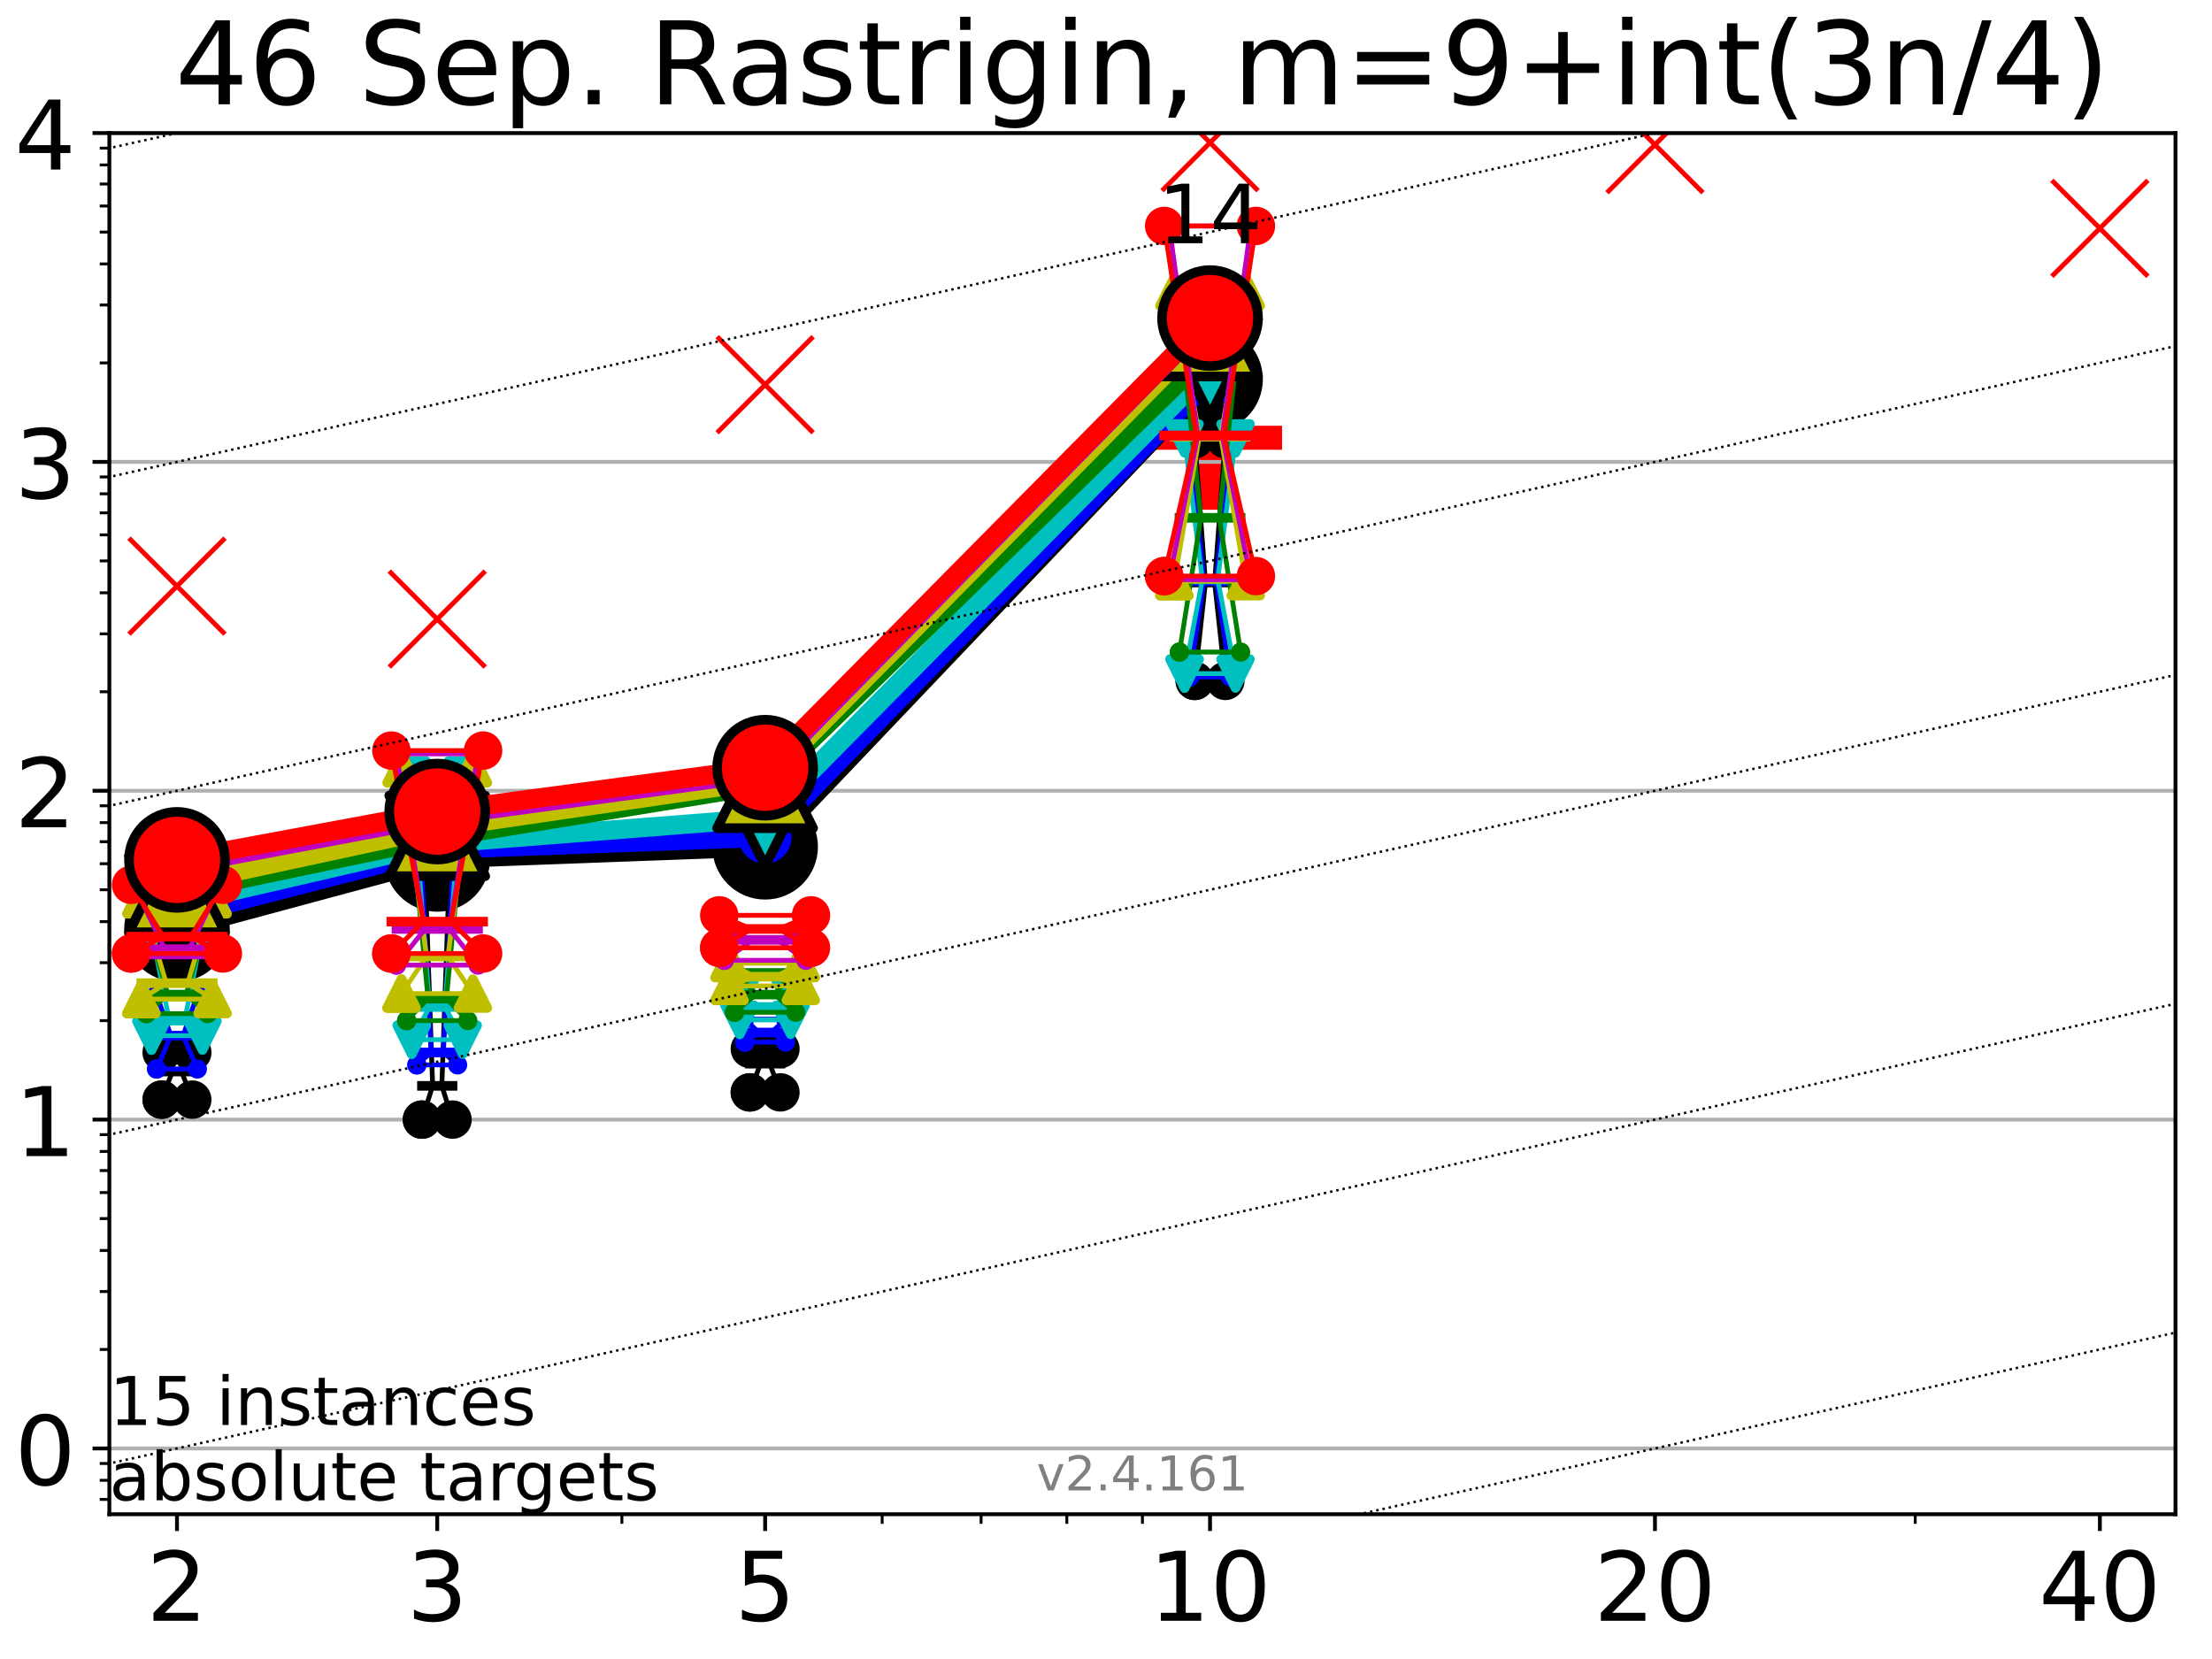 <?xml version="1.0" encoding="utf-8" standalone="no"?>
<!DOCTYPE svg PUBLIC "-//W3C//DTD SVG 1.1//EN"
  "http://www.w3.org/Graphics/SVG/1.1/DTD/svg11.dtd">
<!-- Created with matplotlib (https://matplotlib.org/) -->
<svg height="345.6pt" version="1.1" viewBox="0 0 460.8 345.6" width="460.8pt" xmlns="http://www.w3.org/2000/svg" xmlns:xlink="http://www.w3.org/1999/xlink">
 <defs>
  <style type="text/css">*{stroke-linecap:butt;stroke-linejoin:round;}</style>
 </defs>
 <g id="figure_1">
  <g id="patch_1">
   <path d="M 0 345.6 
L 460.8 345.6 
L 460.8 0 
L 0 0 
z
" style="fill:#ffffff;"/>
  </g>
  <g id="axes_1">
   <g id="patch_2">
    <path d="M 22.78 315.44 
L 453.192 315.44 
L 453.192 27.72 
L 22.78 27.72 
z
" style="fill:#ffffff;"/>
   </g>
   <g id="line2d_1">
    <defs>
     <path d="M -15 0 
L 15 0 
M 0 15 
L 0 -15 
" id="mcbf8dade67" style="stroke:#ff0000;stroke-width:5;"/>
    </defs>
    <g clip-path="url(#p1fcc538918)">
     <use style="fill:#ff0000;stroke:#ff0000;stroke-width:5;" x="252.074" xlink:href="#mcbf8dade67" y="91.196"/>
    </g>
   </g>
   <g id="matplotlib.axis_1">
    <g id="xtick_1">
     <g id="line2d_2">
      <defs>
       <path d="M 0 0 
L 0 3.5 
" id="m20554a096c" style="stroke:#000000;stroke-width:0.8;"/>
      </defs>
      <g>
       <use style="stroke:#000000;stroke-width:0.8;" x="36.868" xlink:href="#m20554a096c" y="315.44"/>
      </g>
     </g>
     <g id="text_1">
      <!-- 2 -->
      <g transform="translate(30.506 337.637)scale(0.2 -0.2)">
       <defs>
        <path d="M 19.188 8.297 
L 53.609 8.297 
L 53.609 0 
L 7.328 0 
L 7.328 8.297 
Q 12.938 14.109 22.625 23.891 
Q 32.328 33.688 34.812 36.531 
Q 39.547 41.844 41.422 45.531 
Q 43.312 49.219 43.312 52.781 
Q 43.312 58.594 39.234 62.25 
Q 35.156 65.922 28.609 65.922 
Q 23.969 65.922 18.812 64.312 
Q 13.672 62.703 7.812 59.422 
L 7.812 69.391 
Q 13.766 71.781 18.938 73 
Q 24.125 74.219 28.422 74.219 
Q 39.75 74.219 46.484 68.547 
Q 53.219 62.891 53.219 53.422 
Q 53.219 48.922 51.531 44.891 
Q 49.859 40.875 45.406 35.406 
Q 44.188 33.984 37.641 27.219 
Q 31.109 20.453 19.188 8.297 
z
" id="DejaVuSans-50"/>
       </defs>
       <use xlink:href="#DejaVuSans-50"/>
      </g>
     </g>
    </g>
    <g id="xtick_2">
     <g id="line2d_3">
      <g>
       <use style="stroke:#000000;stroke-width:0.8;" x="91.085" xlink:href="#m20554a096c" y="315.44"/>
      </g>
     </g>
     <g id="text_2">
      <!-- 3 -->
      <g transform="translate(84.723 337.637)scale(0.2 -0.2)">
       <defs>
        <path d="M 40.578 39.312 
Q 47.656 37.797 51.625 33 
Q 55.609 28.219 55.609 21.188 
Q 55.609 10.406 48.188 4.484 
Q 40.766 -1.422 27.094 -1.422 
Q 22.516 -1.422 17.656 -0.516 
Q 12.797 0.391 7.625 2.203 
L 7.625 11.719 
Q 11.719 9.328 16.594 8.109 
Q 21.484 6.891 26.812 6.891 
Q 36.078 6.891 40.938 10.547 
Q 45.797 14.203 45.797 21.188 
Q 45.797 27.641 41.281 31.266 
Q 36.766 34.906 28.719 34.906 
L 20.219 34.906 
L 20.219 43.016 
L 29.109 43.016 
Q 36.375 43.016 40.234 45.922 
Q 44.094 48.828 44.094 54.297 
Q 44.094 59.906 40.109 62.906 
Q 36.141 65.922 28.719 65.922 
Q 24.656 65.922 20.016 65.031 
Q 15.375 64.156 9.812 62.312 
L 9.812 71.094 
Q 15.438 72.656 20.344 73.438 
Q 25.25 74.219 29.594 74.219 
Q 40.828 74.219 47.359 69.109 
Q 53.906 64.016 53.906 55.328 
Q 53.906 49.266 50.438 45.094 
Q 46.969 40.922 40.578 39.312 
z
" id="DejaVuSans-51"/>
       </defs>
       <use xlink:href="#DejaVuSans-51"/>
      </g>
     </g>
    </g>
    <g id="xtick_3">
     <g id="line2d_4">
      <g>
       <use style="stroke:#000000;stroke-width:0.8;" x="159.39" xlink:href="#m20554a096c" y="315.44"/>
      </g>
     </g>
     <g id="text_3">
      <!-- 5 -->
      <g transform="translate(153.028 337.637)scale(0.2 -0.2)">
       <defs>
        <path d="M 10.797 72.906 
L 49.516 72.906 
L 49.516 64.594 
L 19.828 64.594 
L 19.828 46.734 
Q 21.969 47.469 24.109 47.828 
Q 26.266 48.188 28.422 48.188 
Q 40.625 48.188 47.75 41.5 
Q 54.891 34.812 54.891 23.391 
Q 54.891 11.625 47.562 5.094 
Q 40.234 -1.422 26.906 -1.422 
Q 22.312 -1.422 17.547 -0.641 
Q 12.797 0.141 7.719 1.703 
L 7.719 11.625 
Q 12.109 9.234 16.797 8.062 
Q 21.484 6.891 26.703 6.891 
Q 35.156 6.891 40.078 11.328 
Q 45.016 15.766 45.016 23.391 
Q 45.016 31 40.078 35.438 
Q 35.156 39.891 26.703 39.891 
Q 22.75 39.891 18.812 39.016 
Q 14.891 38.141 10.797 36.281 
z
" id="DejaVuSans-53"/>
       </defs>
       <use xlink:href="#DejaVuSans-53"/>
      </g>
     </g>
    </g>
    <g id="xtick_4">
     <g id="line2d_5">
      <g>
       <use style="stroke:#000000;stroke-width:0.8;" x="252.074" xlink:href="#m20554a096c" y="315.44"/>
      </g>
     </g>
     <g id="text_4">
      <!-- 10 -->
      <g transform="translate(239.349 337.637)scale(0.2 -0.2)">
       <defs>
        <path d="M 12.406 8.297 
L 28.516 8.297 
L 28.516 63.922 
L 10.984 60.406 
L 10.984 69.391 
L 28.422 72.906 
L 38.281 72.906 
L 38.281 8.297 
L 54.391 8.297 
L 54.391 0 
L 12.406 0 
z
" id="DejaVuSans-49"/>
        <path d="M 31.781 66.406 
Q 24.172 66.406 20.328 58.906 
Q 16.5 51.422 16.5 36.375 
Q 16.5 21.391 20.328 13.891 
Q 24.172 6.391 31.781 6.391 
Q 39.453 6.391 43.281 13.891 
Q 47.125 21.391 47.125 36.375 
Q 47.125 51.422 43.281 58.906 
Q 39.453 66.406 31.781 66.406 
z
M 31.781 74.219 
Q 44.047 74.219 50.516 64.516 
Q 56.984 54.828 56.984 36.375 
Q 56.984 17.969 50.516 8.266 
Q 44.047 -1.422 31.781 -1.422 
Q 19.531 -1.422 13.062 8.266 
Q 6.594 17.969 6.594 36.375 
Q 6.594 54.828 13.062 64.516 
Q 19.531 74.219 31.781 74.219 
z
" id="DejaVuSans-48"/>
       </defs>
       <use xlink:href="#DejaVuSans-49"/>
       <use x="63.623" xlink:href="#DejaVuSans-48"/>
      </g>
     </g>
    </g>
    <g id="xtick_5">
     <g id="line2d_6">
      <g>
       <use style="stroke:#000000;stroke-width:0.8;" x="344.758" xlink:href="#m20554a096c" y="315.44"/>
      </g>
     </g>
     <g id="text_5">
      <!-- 20 -->
      <g transform="translate(332.033 337.637)scale(0.2 -0.2)">
       <use xlink:href="#DejaVuSans-50"/>
       <use x="63.623" xlink:href="#DejaVuSans-48"/>
      </g>
     </g>
    </g>
    <g id="xtick_6">
     <g id="line2d_7">
      <g>
       <use style="stroke:#000000;stroke-width:0.8;" x="437.443" xlink:href="#m20554a096c" y="315.44"/>
      </g>
     </g>
     <g id="text_6">
      <!-- 40 -->
      <g transform="translate(424.718 337.637)scale(0.2 -0.2)">
       <defs>
        <path d="M 37.797 64.312 
L 12.891 25.391 
L 37.797 25.391 
z
M 35.203 72.906 
L 47.609 72.906 
L 47.609 25.391 
L 58.016 25.391 
L 58.016 17.188 
L 47.609 17.188 
L 47.609 0 
L 37.797 0 
L 37.797 17.188 
L 4.891 17.188 
L 4.891 26.703 
z
" id="DejaVuSans-52"/>
       </defs>
       <use xlink:href="#DejaVuSans-52"/>
       <use x="63.623" xlink:href="#DejaVuSans-48"/>
      </g>
     </g>
    </g>
    <g id="xtick_7">
     <g id="line2d_8">
      <defs>
       <path d="M 0 0 
L 0 2 
" id="m4ece76b92c" style="stroke:#000000;stroke-width:0.6;"/>
      </defs>
      <g>
       <use style="stroke:#000000;stroke-width:0.6;" x="129.552" xlink:href="#m4ece76b92c" y="315.44"/>
      </g>
     </g>
    </g>
    <g id="xtick_8">
     <g id="line2d_9">
      <g>
       <use style="stroke:#000000;stroke-width:0.6;" x="183.769" xlink:href="#m4ece76b92c" y="315.44"/>
      </g>
     </g>
    </g>
    <g id="xtick_9">
     <g id="line2d_10">
      <g>
       <use style="stroke:#000000;stroke-width:0.6;" x="204.381" xlink:href="#m4ece76b92c" y="315.44"/>
      </g>
     </g>
    </g>
    <g id="xtick_10">
     <g id="line2d_11">
      <g>
       <use style="stroke:#000000;stroke-width:0.6;" x="222.237" xlink:href="#m4ece76b92c" y="315.44"/>
      </g>
     </g>
    </g>
    <g id="xtick_11">
     <g id="line2d_12">
      <g>
       <use style="stroke:#000000;stroke-width:0.6;" x="237.986" xlink:href="#m4ece76b92c" y="315.44"/>
      </g>
     </g>
    </g>
    <g id="xtick_12">
     <g id="line2d_13">
      <g>
       <use style="stroke:#000000;stroke-width:0.6;" x="398.975" xlink:href="#m4ece76b92c" y="315.44"/>
      </g>
     </g>
    </g>
   </g>
   <g id="matplotlib.axis_2">
    <g id="ytick_1">
     <g id="line2d_14">
      <path clip-path="url(#p1fcc538918)" d="M 22.78 301.739 
L 453.192 301.739 
" style="fill:none;stroke:#b0b0b0;stroke-linecap:square;stroke-width:0.8;"/>
     </g>
     <g id="line2d_15">
      <defs>
       <path d="M 0 0 
L -3.5 0 
" id="mffde75011f" style="stroke:#000000;stroke-width:0.8;"/>
      </defs>
      <g>
       <use style="stroke:#000000;stroke-width:0.8;" x="22.78" xlink:href="#mffde75011f" y="301.739"/>
      </g>
     </g>
     <g id="text_7">
      <!-- 0 -->
      <g transform="translate(3.055 309.337)scale(0.2 -0.2)">
       <use xlink:href="#DejaVuSans-48"/>
      </g>
     </g>
    </g>
    <g id="ytick_2">
     <g id="line2d_16">
      <path clip-path="url(#p1fcc538918)" d="M 22.78 233.234 
L 453.192 233.234 
" style="fill:none;stroke:#b0b0b0;stroke-linecap:square;stroke-width:0.8;"/>
     </g>
     <g id="line2d_17">
      <g>
       <use style="stroke:#000000;stroke-width:0.8;" x="22.78" xlink:href="#mffde75011f" y="233.234"/>
      </g>
     </g>
     <g id="text_8">
      <!-- 1 -->
      <g transform="translate(3.055 240.833)scale(0.2 -0.2)">
       <use xlink:href="#DejaVuSans-49"/>
      </g>
     </g>
    </g>
    <g id="ytick_3">
     <g id="line2d_18">
      <path clip-path="url(#p1fcc538918)" d="M 22.78 164.73 
L 453.192 164.73 
" style="fill:none;stroke:#b0b0b0;stroke-linecap:square;stroke-width:0.8;"/>
     </g>
     <g id="line2d_19">
      <g>
       <use style="stroke:#000000;stroke-width:0.8;" x="22.78" xlink:href="#mffde75011f" y="164.73"/>
      </g>
     </g>
     <g id="text_9">
      <!-- 2 -->
      <g transform="translate(3.055 172.328)scale(0.2 -0.2)">
       <use xlink:href="#DejaVuSans-50"/>
      </g>
     </g>
    </g>
    <g id="ytick_4">
     <g id="line2d_20">
      <path clip-path="url(#p1fcc538918)" d="M 22.78 96.225 
L 453.192 96.225 
" style="fill:none;stroke:#b0b0b0;stroke-linecap:square;stroke-width:0.8;"/>
     </g>
     <g id="line2d_21">
      <g>
       <use style="stroke:#000000;stroke-width:0.8;" x="22.78" xlink:href="#mffde75011f" y="96.225"/>
      </g>
     </g>
     <g id="text_10">
      <!-- 3 -->
      <g transform="translate(3.055 103.823)scale(0.2 -0.2)">
       <use xlink:href="#DejaVuSans-51"/>
      </g>
     </g>
    </g>
    <g id="ytick_5">
     <g id="line2d_22">
      <path clip-path="url(#p1fcc538918)" d="M 22.78 27.72 
L 453.192 27.72 
" style="fill:none;stroke:#b0b0b0;stroke-linecap:square;stroke-width:0.8;"/>
     </g>
     <g id="line2d_23">
      <g>
       <use style="stroke:#000000;stroke-width:0.8;" x="22.78" xlink:href="#mffde75011f" y="27.72"/>
      </g>
     </g>
     <g id="text_11">
      <!-- 4 -->
      <g transform="translate(3.055 35.318)scale(0.2 -0.2)">
       <use xlink:href="#DejaVuSans-52"/>
      </g>
     </g>
    </g>
    <g id="ytick_6">
     <g id="line2d_24">
      <defs>
       <path d="M 0 0 
L -2 0 
" id="m2c05ef8c92" style="stroke:#000000;stroke-width:0.6;"/>
      </defs>
      <g>
       <use style="stroke:#000000;stroke-width:0.6;" x="22.78" xlink:href="#m2c05ef8c92" y="312.351"/>
      </g>
     </g>
    </g>
    <g id="ytick_7">
     <g id="line2d_25">
      <g>
       <use style="stroke:#000000;stroke-width:0.6;" x="22.78" xlink:href="#m2c05ef8c92" y="308.378"/>
      </g>
     </g>
    </g>
    <g id="ytick_8">
     <g id="line2d_26">
      <g>
       <use style="stroke:#000000;stroke-width:0.6;" x="22.78" xlink:href="#m2c05ef8c92" y="304.874"/>
      </g>
     </g>
    </g>
    <g id="ytick_9">
     <g id="line2d_27">
      <g>
       <use style="stroke:#000000;stroke-width:0.6;" x="22.78" xlink:href="#m2c05ef8c92" y="281.117"/>
      </g>
     </g>
    </g>
    <g id="ytick_10">
     <g id="line2d_28">
      <g>
       <use style="stroke:#000000;stroke-width:0.6;" x="22.78" xlink:href="#m2c05ef8c92" y="269.054"/>
      </g>
     </g>
    </g>
    <g id="ytick_11">
     <g id="line2d_29">
      <g>
       <use style="stroke:#000000;stroke-width:0.6;" x="22.78" xlink:href="#m2c05ef8c92" y="260.495"/>
      </g>
     </g>
    </g>
    <g id="ytick_12">
     <g id="line2d_30">
      <g>
       <use style="stroke:#000000;stroke-width:0.6;" x="22.78" xlink:href="#m2c05ef8c92" y="253.856"/>
      </g>
     </g>
    </g>
    <g id="ytick_13">
     <g id="line2d_31">
      <g>
       <use style="stroke:#000000;stroke-width:0.6;" x="22.78" xlink:href="#m2c05ef8c92" y="248.432"/>
      </g>
     </g>
    </g>
    <g id="ytick_14">
     <g id="line2d_32">
      <g>
       <use style="stroke:#000000;stroke-width:0.6;" x="22.78" xlink:href="#m2c05ef8c92" y="243.846"/>
      </g>
     </g>
    </g>
    <g id="ytick_15">
     <g id="line2d_33">
      <g>
       <use style="stroke:#000000;stroke-width:0.6;" x="22.78" xlink:href="#m2c05ef8c92" y="239.873"/>
      </g>
     </g>
    </g>
    <g id="ytick_16">
     <g id="line2d_34">
      <g>
       <use style="stroke:#000000;stroke-width:0.6;" x="22.78" xlink:href="#m2c05ef8c92" y="236.369"/>
      </g>
     </g>
    </g>
    <g id="ytick_17">
     <g id="line2d_35">
      <g>
       <use style="stroke:#000000;stroke-width:0.6;" x="22.78" xlink:href="#m2c05ef8c92" y="212.612"/>
      </g>
     </g>
    </g>
    <g id="ytick_18">
     <g id="line2d_36">
      <g>
       <use style="stroke:#000000;stroke-width:0.6;" x="22.78" xlink:href="#m2c05ef8c92" y="200.549"/>
      </g>
     </g>
    </g>
    <g id="ytick_19">
     <g id="line2d_37">
      <g>
       <use style="stroke:#000000;stroke-width:0.6;" x="22.78" xlink:href="#m2c05ef8c92" y="191.99"/>
      </g>
     </g>
    </g>
    <g id="ytick_20">
     <g id="line2d_38">
      <g>
       <use style="stroke:#000000;stroke-width:0.6;" x="22.78" xlink:href="#m2c05ef8c92" y="185.352"/>
      </g>
     </g>
    </g>
    <g id="ytick_21">
     <g id="line2d_39">
      <g>
       <use style="stroke:#000000;stroke-width:0.6;" x="22.78" xlink:href="#m2c05ef8c92" y="179.927"/>
      </g>
     </g>
    </g>
    <g id="ytick_22">
     <g id="line2d_40">
      <g>
       <use style="stroke:#000000;stroke-width:0.6;" x="22.78" xlink:href="#m2c05ef8c92" y="175.341"/>
      </g>
     </g>
    </g>
    <g id="ytick_23">
     <g id="line2d_41">
      <g>
       <use style="stroke:#000000;stroke-width:0.6;" x="22.78" xlink:href="#m2c05ef8c92" y="171.368"/>
      </g>
     </g>
    </g>
    <g id="ytick_24">
     <g id="line2d_42">
      <g>
       <use style="stroke:#000000;stroke-width:0.6;" x="22.78" xlink:href="#m2c05ef8c92" y="167.864"/>
      </g>
     </g>
    </g>
    <g id="ytick_25">
     <g id="line2d_43">
      <g>
       <use style="stroke:#000000;stroke-width:0.6;" x="22.78" xlink:href="#m2c05ef8c92" y="144.108"/>
      </g>
     </g>
    </g>
    <g id="ytick_26">
     <g id="line2d_44">
      <g>
       <use style="stroke:#000000;stroke-width:0.6;" x="22.78" xlink:href="#m2c05ef8c92" y="132.044"/>
      </g>
     </g>
    </g>
    <g id="ytick_27">
     <g id="line2d_45">
      <g>
       <use style="stroke:#000000;stroke-width:0.6;" x="22.78" xlink:href="#m2c05ef8c92" y="123.486"/>
      </g>
     </g>
    </g>
    <g id="ytick_28">
     <g id="line2d_46">
      <g>
       <use style="stroke:#000000;stroke-width:0.6;" x="22.78" xlink:href="#m2c05ef8c92" y="116.847"/>
      </g>
     </g>
    </g>
    <g id="ytick_29">
     <g id="line2d_47">
      <g>
       <use style="stroke:#000000;stroke-width:0.6;" x="22.78" xlink:href="#m2c05ef8c92" y="111.422"/>
      </g>
     </g>
    </g>
    <g id="ytick_30">
     <g id="line2d_48">
      <g>
       <use style="stroke:#000000;stroke-width:0.6;" x="22.78" xlink:href="#m2c05ef8c92" y="106.836"/>
      </g>
     </g>
    </g>
    <g id="ytick_31">
     <g id="line2d_49">
      <g>
       <use style="stroke:#000000;stroke-width:0.6;" x="22.78" xlink:href="#m2c05ef8c92" y="102.864"/>
      </g>
     </g>
    </g>
    <g id="ytick_32">
     <g id="line2d_50">
      <g>
       <use style="stroke:#000000;stroke-width:0.6;" x="22.78" xlink:href="#m2c05ef8c92" y="99.359"/>
      </g>
     </g>
    </g>
    <g id="ytick_33">
     <g id="line2d_51">
      <g>
       <use style="stroke:#000000;stroke-width:0.6;" x="22.78" xlink:href="#m2c05ef8c92" y="75.603"/>
      </g>
     </g>
    </g>
    <g id="ytick_34">
     <g id="line2d_52">
      <g>
       <use style="stroke:#000000;stroke-width:0.6;" x="22.78" xlink:href="#m2c05ef8c92" y="63.54"/>
      </g>
     </g>
    </g>
    <g id="ytick_35">
     <g id="line2d_53">
      <g>
       <use style="stroke:#000000;stroke-width:0.6;" x="22.78" xlink:href="#m2c05ef8c92" y="54.981"/>
      </g>
     </g>
    </g>
    <g id="ytick_36">
     <g id="line2d_54">
      <g>
       <use style="stroke:#000000;stroke-width:0.6;" x="22.78" xlink:href="#m2c05ef8c92" y="48.342"/>
      </g>
     </g>
    </g>
    <g id="ytick_37">
     <g id="line2d_55">
      <g>
       <use style="stroke:#000000;stroke-width:0.6;" x="22.78" xlink:href="#m2c05ef8c92" y="42.918"/>
      </g>
     </g>
    </g>
    <g id="ytick_38">
     <g id="line2d_56">
      <g>
       <use style="stroke:#000000;stroke-width:0.6;" x="22.78" xlink:href="#m2c05ef8c92" y="38.332"/>
      </g>
     </g>
    </g>
    <g id="ytick_39">
     <g id="line2d_57">
      <g>
       <use style="stroke:#000000;stroke-width:0.6;" x="22.78" xlink:href="#m2c05ef8c92" y="34.359"/>
      </g>
     </g>
    </g>
    <g id="ytick_40">
     <g id="line2d_58">
      <g>
       <use style="stroke:#000000;stroke-width:0.6;" x="22.78" xlink:href="#m2c05ef8c92" y="30.855"/>
      </g>
     </g>
    </g>
   </g>
   <g id="line2d_59">
    <path clip-path="url(#p1fcc538918)" d="M 33.682 229.076 
L 35.912 223.224 
L 33.682 219.251 
L 40.054 219.251 
L 37.824 223.224 
L 40.054 229.076 
L 33.682 229.076 
" style="fill:none;stroke:#000000;stroke-linecap:square;"/>
   </g>
   <g id="line2d_60">
    <path clip-path="url(#p1fcc538918)" d="M 33.682 229.076 
L 40.054 229.076 
L 40.054 219.251 
L 33.682 219.251 
L 33.682 229.076 
" style="fill:none;"/>
    <defs>
     <path d="M 0 3 
C 0.796 3 1.559 2.684 2.121 2.121 
C 2.684 1.559 3 0.796 3 0 
C 3 -0.796 2.684 -1.559 2.121 -2.121 
C 1.559 -2.684 0.796 -3 0 -3 
C -0.796 -3 -1.559 -2.684 -2.121 -2.121 
C -2.684 -1.559 -3 -0.796 -3 0 
C -3 0.796 -2.684 1.559 -2.121 2.121 
C -1.559 2.684 -0.796 3 0 3 
z
" id="m5a335f5c9d" style="stroke:#000000;stroke-width:2;"/>
    </defs>
    <g clip-path="url(#p1fcc538918)">
     <use style="stroke:#000000;stroke-width:2;" x="33.682" xlink:href="#m5a335f5c9d" y="229.076"/>
     <use style="stroke:#000000;stroke-width:2;" x="40.054" xlink:href="#m5a335f5c9d" y="229.076"/>
     <use style="stroke:#000000;stroke-width:2;" x="40.054" xlink:href="#m5a335f5c9d" y="219.251"/>
     <use style="stroke:#000000;stroke-width:2;" x="33.682" xlink:href="#m5a335f5c9d" y="219.251"/>
     <use style="stroke:#000000;stroke-width:2;" x="33.682" xlink:href="#m5a335f5c9d" y="229.076"/>
    </g>
   </g>
   <g id="line2d_61">
    <path clip-path="url(#p1fcc538918)" d="M 33.682 223.224 
L 40.054 223.224 
" style="fill:none;stroke:#000000;stroke-linecap:square;stroke-width:2;"/>
   </g>
   <g id="line2d_62">
    <path clip-path="url(#p1fcc538918)" d="M 87.899 233.234 
L 90.129 226.201 
L 87.899 163.09 
L 94.271 163.09 
L 92.041 226.201 
L 94.271 233.234 
L 87.899 233.234 
" style="fill:none;stroke:#000000;stroke-linecap:square;"/>
   </g>
   <g id="line2d_63">
    <path clip-path="url(#p1fcc538918)" d="M 87.899 233.234 
L 94.271 233.234 
L 94.271 163.09 
L 87.899 163.09 
L 87.899 233.234 
" style="fill:none;"/>
    <g clip-path="url(#p1fcc538918)">
     <use style="stroke:#000000;stroke-width:2;" x="87.899" xlink:href="#m5a335f5c9d" y="233.234"/>
     <use style="stroke:#000000;stroke-width:2;" x="94.271" xlink:href="#m5a335f5c9d" y="233.234"/>
     <use style="stroke:#000000;stroke-width:2;" x="94.271" xlink:href="#m5a335f5c9d" y="163.09"/>
     <use style="stroke:#000000;stroke-width:2;" x="87.899" xlink:href="#m5a335f5c9d" y="163.09"/>
     <use style="stroke:#000000;stroke-width:2;" x="87.899" xlink:href="#m5a335f5c9d" y="233.234"/>
    </g>
   </g>
   <g id="line2d_64">
    <path clip-path="url(#p1fcc538918)" d="M 87.899 226.201 
L 94.271 226.201 
" style="fill:none;stroke:#000000;stroke-linecap:square;stroke-width:2;"/>
   </g>
   <g id="line2d_65">
    <path clip-path="url(#p1fcc538918)" d="M 156.204 227.563 
L 158.434 221.571 
L 156.204 218.516 
L 162.576 218.516 
L 160.346 221.571 
L 162.576 227.563 
L 156.204 227.563 
" style="fill:none;stroke:#000000;stroke-linecap:square;"/>
   </g>
   <g id="line2d_66">
    <path clip-path="url(#p1fcc538918)" d="M 156.204 227.563 
L 162.576 227.563 
L 162.576 218.516 
L 156.204 218.516 
L 156.204 227.563 
" style="fill:none;"/>
    <g clip-path="url(#p1fcc538918)">
     <use style="stroke:#000000;stroke-width:2;" x="156.204" xlink:href="#m5a335f5c9d" y="227.563"/>
     <use style="stroke:#000000;stroke-width:2;" x="162.576" xlink:href="#m5a335f5c9d" y="227.563"/>
     <use style="stroke:#000000;stroke-width:2;" x="162.576" xlink:href="#m5a335f5c9d" y="218.516"/>
     <use style="stroke:#000000;stroke-width:2;" x="156.204" xlink:href="#m5a335f5c9d" y="218.516"/>
     <use style="stroke:#000000;stroke-width:2;" x="156.204" xlink:href="#m5a335f5c9d" y="227.563"/>
    </g>
   </g>
   <g id="line2d_67">
    <path clip-path="url(#p1fcc538918)" d="M 156.204 221.571 
L 162.576 221.571 
" style="fill:none;stroke:#000000;stroke-linecap:square;stroke-width:2;"/>
   </g>
   <g id="line2d_68">
    <path clip-path="url(#p1fcc538918)" d="M 248.888 141.845 
L 251.118 121.334 
L 248.888 91.501 
L 255.26 91.501 
L 253.03 121.334 
L 255.26 141.845 
L 248.888 141.845 
" style="fill:none;stroke:#000000;stroke-linecap:square;"/>
   </g>
   <g id="line2d_69">
    <path clip-path="url(#p1fcc538918)" d="M 248.888 141.845 
L 255.26 141.845 
L 255.26 91.501 
L 248.888 91.501 
L 248.888 141.845 
" style="fill:none;"/>
    <g clip-path="url(#p1fcc538918)">
     <use style="stroke:#000000;stroke-width:2;" x="248.888" xlink:href="#m5a335f5c9d" y="141.845"/>
     <use style="stroke:#000000;stroke-width:2;" x="255.26" xlink:href="#m5a335f5c9d" y="141.845"/>
     <use style="stroke:#000000;stroke-width:2;" x="255.26" xlink:href="#m5a335f5c9d" y="91.501"/>
     <use style="stroke:#000000;stroke-width:2;" x="248.888" xlink:href="#m5a335f5c9d" y="91.501"/>
     <use style="stroke:#000000;stroke-width:2;" x="248.888" xlink:href="#m5a335f5c9d" y="141.845"/>
    </g>
   </g>
   <g id="line2d_70">
    <path clip-path="url(#p1fcc538918)" d="M 248.888 121.334 
L 255.26 121.334 
" style="fill:none;stroke:#000000;stroke-linecap:square;stroke-width:2;"/>
   </g>
   <g id="line2d_71">
    <path clip-path="url(#p1fcc538918)" d="M 36.868 193.542 
L 91.085 178.93 
" style="fill:none;stroke:#000000;stroke-linecap:square;stroke-width:4;"/>
   </g>
   <g id="line2d_72">
    <path clip-path="url(#p1fcc538918)" d="M 91.085 178.93 
L 159.39 176.397 
" style="fill:none;stroke:#000000;stroke-linecap:square;stroke-width:4;"/>
   </g>
   <g id="line2d_73">
    <path clip-path="url(#p1fcc538918)" d="M 159.39 176.397 
L 252.074 79.012 
" style="fill:none;stroke:#000000;stroke-linecap:square;stroke-width:4;"/>
   </g>
   <g id="line2d_74">
    <path clip-path="url(#p1fcc538918)" d="M 36.868 193.542 
L 91.085 178.93 
L 159.39 176.397 
L 252.074 79.012 
" style="fill:none;"/>
    <defs>
     <path d="M 0 10 
C 2.652 10 5.196 8.946 7.071 7.071 
C 8.946 5.196 10 2.652 10 0 
C 10 -2.652 8.946 -5.196 7.071 -7.071 
C 5.196 -8.946 2.652 -10 0 -10 
C -2.652 -10 -5.196 -8.946 -7.071 -7.071 
C -8.946 -5.196 -10 -2.652 -10 0 
C -10 2.652 -8.946 5.196 -7.071 7.071 
C -5.196 8.946 -2.652 10 0 10 
z
" id="m4b950d02ec" style="stroke:#000000;stroke-width:2;"/>
    </defs>
    <g clip-path="url(#p1fcc538918)">
     <use style="stroke:#000000;stroke-width:2;" x="36.868" xlink:href="#m4b950d02ec" y="193.542"/>
     <use style="stroke:#000000;stroke-width:2;" x="91.085" xlink:href="#m4b950d02ec" y="178.93"/>
     <use style="stroke:#000000;stroke-width:2;" x="159.39" xlink:href="#m4b950d02ec" y="176.397"/>
     <use style="stroke:#000000;stroke-width:2;" x="252.074" xlink:href="#m4b950d02ec" y="79.012"/>
    </g>
   </g>
   <g id="line2d_75">
    <path clip-path="url(#p1fcc538918)" d="M 32.62 222.697 
L 35.594 215.747 
L 32.62 207.188 
L 41.116 207.188 
L 38.143 215.747 
L 41.116 222.697 
L 32.62 222.697 
" style="fill:none;stroke:#0000ff;stroke-linecap:square;"/>
   </g>
   <g id="line2d_76">
    <path clip-path="url(#p1fcc538918)" d="M 32.62 222.697 
L 41.116 222.697 
L 41.116 207.188 
L 32.62 207.188 
L 32.62 222.697 
" style="fill:none;"/>
    <defs>
     <path d="M 0 1.5 
C 0.398 1.5 0.779 1.342 1.061 1.061 
C 1.342 0.779 1.5 0.398 1.5 0 
C 1.5 -0.398 1.342 -0.779 1.061 -1.061 
C 0.779 -1.342 0.398 -1.5 0 -1.5 
C -0.398 -1.5 -0.779 -1.342 -1.061 -1.061 
C -1.342 -0.779 -1.5 -0.398 -1.5 0 
C -1.5 0.398 -1.342 0.779 -1.061 1.061 
C -0.779 1.342 -0.398 1.5 0 1.5 
z
" id="m8d61234f39" style="stroke:#0000ff;"/>
    </defs>
    <g clip-path="url(#p1fcc538918)">
     <use style="fill:#0000ff;stroke:#0000ff;" x="32.62" xlink:href="#m8d61234f39" y="222.697"/>
     <use style="fill:#0000ff;stroke:#0000ff;" x="41.116" xlink:href="#m8d61234f39" y="222.697"/>
     <use style="fill:#0000ff;stroke:#0000ff;" x="41.116" xlink:href="#m8d61234f39" y="207.188"/>
     <use style="fill:#0000ff;stroke:#0000ff;" x="32.62" xlink:href="#m8d61234f39" y="207.188"/>
     <use style="fill:#0000ff;stroke:#0000ff;" x="32.62" xlink:href="#m8d61234f39" y="222.697"/>
    </g>
   </g>
   <g id="line2d_77">
    <path clip-path="url(#p1fcc538918)" d="M 32.62 215.747 
L 41.116 215.747 
" style="fill:none;stroke:#0000ff;stroke-linecap:square;stroke-width:2;"/>
   </g>
   <g id="line2d_78">
    <path clip-path="url(#p1fcc538918)" d="M 86.837 221.84 
L 89.811 219.251 
L 86.837 161.804 
L 95.333 161.804 
L 92.359 219.251 
L 95.333 221.84 
L 86.837 221.84 
" style="fill:none;stroke:#0000ff;stroke-linecap:square;"/>
   </g>
   <g id="line2d_79">
    <path clip-path="url(#p1fcc538918)" d="M 86.837 221.84 
L 95.333 221.84 
L 95.333 161.804 
L 86.837 161.804 
L 86.837 221.84 
" style="fill:none;"/>
    <g clip-path="url(#p1fcc538918)">
     <use style="fill:#0000ff;stroke:#0000ff;" x="86.837" xlink:href="#m8d61234f39" y="221.84"/>
     <use style="fill:#0000ff;stroke:#0000ff;" x="95.333" xlink:href="#m8d61234f39" y="221.84"/>
     <use style="fill:#0000ff;stroke:#0000ff;" x="95.333" xlink:href="#m8d61234f39" y="161.804"/>
     <use style="fill:#0000ff;stroke:#0000ff;" x="86.837" xlink:href="#m8d61234f39" y="161.804"/>
     <use style="fill:#0000ff;stroke:#0000ff;" x="86.837" xlink:href="#m8d61234f39" y="221.84"/>
    </g>
   </g>
   <g id="line2d_80">
    <path clip-path="url(#p1fcc538918)" d="M 86.837 219.251 
L 95.333 219.251 
" style="fill:none;stroke:#0000ff;stroke-linecap:square;stroke-width:2;"/>
   </g>
   <g id="line2d_81">
    <path clip-path="url(#p1fcc538918)" d="M 155.142 217.099 
L 158.116 215.093 
L 155.142 212.316 
L 163.638 212.316 
L 160.665 215.093 
L 163.638 217.099 
L 155.142 217.099 
" style="fill:none;stroke:#0000ff;stroke-linecap:square;"/>
   </g>
   <g id="line2d_82">
    <path clip-path="url(#p1fcc538918)" d="M 155.142 217.099 
L 163.638 217.099 
L 163.638 212.316 
L 155.142 212.316 
L 155.142 217.099 
" style="fill:none;"/>
    <g clip-path="url(#p1fcc538918)">
     <use style="fill:#0000ff;stroke:#0000ff;" x="155.142" xlink:href="#m8d61234f39" y="217.099"/>
     <use style="fill:#0000ff;stroke:#0000ff;" x="163.638" xlink:href="#m8d61234f39" y="217.099"/>
     <use style="fill:#0000ff;stroke:#0000ff;" x="163.638" xlink:href="#m8d61234f39" y="212.316"/>
     <use style="fill:#0000ff;stroke:#0000ff;" x="155.142" xlink:href="#m8d61234f39" y="212.316"/>
     <use style="fill:#0000ff;stroke:#0000ff;" x="155.142" xlink:href="#m8d61234f39" y="217.099"/>
    </g>
   </g>
   <g id="line2d_83">
    <path clip-path="url(#p1fcc538918)" d="M 155.142 215.093 
L 163.638 215.093 
" style="fill:none;stroke:#0000ff;stroke-linecap:square;stroke-width:2;"/>
   </g>
   <g id="line2d_84">
    <path clip-path="url(#p1fcc538918)" d="M 247.826 141.023 
L 250.8 121.086 
L 247.826 91.395 
L 256.322 91.395 
L 253.349 121.086 
L 256.322 141.023 
L 247.826 141.023 
" style="fill:none;stroke:#0000ff;stroke-linecap:square;"/>
   </g>
   <g id="line2d_85">
    <path clip-path="url(#p1fcc538918)" d="M 247.826 141.023 
L 256.322 141.023 
L 256.322 91.395 
L 247.826 91.395 
L 247.826 141.023 
" style="fill:none;"/>
    <g clip-path="url(#p1fcc538918)">
     <use style="fill:#0000ff;stroke:#0000ff;" x="247.826" xlink:href="#m8d61234f39" y="141.023"/>
     <use style="fill:#0000ff;stroke:#0000ff;" x="256.322" xlink:href="#m8d61234f39" y="141.023"/>
     <use style="fill:#0000ff;stroke:#0000ff;" x="256.322" xlink:href="#m8d61234f39" y="91.395"/>
     <use style="fill:#0000ff;stroke:#0000ff;" x="247.826" xlink:href="#m8d61234f39" y="91.395"/>
     <use style="fill:#0000ff;stroke:#0000ff;" x="247.826" xlink:href="#m8d61234f39" y="141.023"/>
    </g>
   </g>
   <g id="line2d_86">
    <path clip-path="url(#p1fcc538918)" d="M 247.826 121.086 
L 256.322 121.086 
" style="fill:none;stroke:#0000ff;stroke-linecap:square;stroke-width:2;"/>
   </g>
   <g id="line2d_87">
    <path clip-path="url(#p1fcc538918)" d="M 36.868 190.943 
L 91.085 176.972 
" style="fill:none;stroke:#0000ff;stroke-linecap:square;stroke-width:4;"/>
   </g>
   <g id="line2d_88">
    <path clip-path="url(#p1fcc538918)" d="M 91.085 176.972 
L 159.39 174.42 
" style="fill:none;stroke:#0000ff;stroke-linecap:square;stroke-width:4;"/>
   </g>
   <g id="line2d_89">
    <path clip-path="url(#p1fcc538918)" d="M 159.39 174.42 
L 252.074 78.904 
" style="fill:none;stroke:#0000ff;stroke-linecap:square;stroke-width:4;"/>
   </g>
   <g id="line2d_90">
    <path clip-path="url(#p1fcc538918)" d="M 36.868 190.943 
L 91.085 176.972 
L 159.39 174.42 
L 252.074 78.904 
" style="fill:none;"/>
    <defs>
     <path d="M 0 5 
C 1.326 5 2.598 4.473 3.536 3.536 
C 4.473 2.598 5 1.326 5 0 
C 5 -1.326 4.473 -2.598 3.536 -3.536 
C 2.598 -4.473 1.326 -5 0 -5 
C -1.326 -5 -2.598 -4.473 -3.536 -3.536 
C -4.473 -2.598 -5 -1.326 -5 0 
C -5 1.326 -4.473 2.598 -3.536 3.536 
C -2.598 4.473 -1.326 5 0 5 
z
" id="m0575d8d92f" style="stroke:#0000ff;"/>
    </defs>
    <g clip-path="url(#p1fcc538918)">
     <use style="fill:#0000ff;stroke:#0000ff;" x="36.868" xlink:href="#m0575d8d92f" y="190.943"/>
     <use style="fill:#0000ff;stroke:#0000ff;" x="91.085" xlink:href="#m0575d8d92f" y="176.972"/>
     <use style="fill:#0000ff;stroke:#0000ff;" x="159.39" xlink:href="#m0575d8d92f" y="174.42"/>
     <use style="fill:#0000ff;stroke:#0000ff;" x="252.074" xlink:href="#m0575d8d92f" y="78.904"/>
    </g>
   </g>
   <g id="line2d_91">
    <path clip-path="url(#p1fcc538918)" d="M 31.558 215.747 
L 35.275 212.612 
L 31.558 193.91 
L 42.178 193.91 
L 38.461 212.612 
L 42.178 215.747 
L 31.558 215.747 
" style="fill:none;stroke:#00bfbf;stroke-linecap:square;"/>
   </g>
   <g id="line2d_92">
    <path clip-path="url(#p1fcc538918)" d="M 31.558 215.747 
L 42.178 215.747 
L 42.178 193.91 
L 31.558 193.91 
L 31.558 215.747 
" style="fill:none;"/>
    <defs>
     <path d="M -0 3 
L 3 -3 
L -3 -3 
z
" id="m1cbf5ba987" style="stroke:#00bfbf;stroke-linejoin:miter;stroke-width:2;"/>
    </defs>
    <g clip-path="url(#p1fcc538918)">
     <use style="fill:#00bfbf;stroke:#00bfbf;stroke-linejoin:miter;stroke-width:2;" x="31.558" xlink:href="#m1cbf5ba987" y="215.747"/>
     <use style="fill:#00bfbf;stroke:#00bfbf;stroke-linejoin:miter;stroke-width:2;" x="42.178" xlink:href="#m1cbf5ba987" y="215.747"/>
     <use style="fill:#00bfbf;stroke:#00bfbf;stroke-linejoin:miter;stroke-width:2;" x="42.178" xlink:href="#m1cbf5ba987" y="193.91"/>
     <use style="fill:#00bfbf;stroke:#00bfbf;stroke-linejoin:miter;stroke-width:2;" x="31.558" xlink:href="#m1cbf5ba987" y="193.91"/>
     <use style="fill:#00bfbf;stroke:#00bfbf;stroke-linejoin:miter;stroke-width:2;" x="31.558" xlink:href="#m1cbf5ba987" y="215.747"/>
    </g>
   </g>
   <g id="line2d_93">
    <path clip-path="url(#p1fcc538918)" d="M 31.558 212.612 
L 42.178 212.612 
" style="fill:none;stroke:#00bfbf;stroke-linecap:square;stroke-width:2;"/>
   </g>
   <g id="line2d_94">
    <path clip-path="url(#p1fcc538918)" d="M 85.775 216.585 
L 89.492 209.777 
L 85.775 161.58 
L 96.395 161.58 
L 92.678 209.777 
L 96.395 216.585 
L 85.775 216.585 
" style="fill:none;stroke:#00bfbf;stroke-linecap:square;"/>
   </g>
   <g id="line2d_95">
    <path clip-path="url(#p1fcc538918)" d="M 85.775 216.585 
L 96.395 216.585 
L 96.395 161.58 
L 85.775 161.58 
L 85.775 216.585 
" style="fill:none;"/>
    <g clip-path="url(#p1fcc538918)">
     <use style="fill:#00bfbf;stroke:#00bfbf;stroke-linejoin:miter;stroke-width:2;" x="85.775" xlink:href="#m1cbf5ba987" y="216.585"/>
     <use style="fill:#00bfbf;stroke:#00bfbf;stroke-linejoin:miter;stroke-width:2;" x="96.395" xlink:href="#m1cbf5ba987" y="216.585"/>
     <use style="fill:#00bfbf;stroke:#00bfbf;stroke-linejoin:miter;stroke-width:2;" x="96.395" xlink:href="#m1cbf5ba987" y="161.58"/>
     <use style="fill:#00bfbf;stroke:#00bfbf;stroke-linejoin:miter;stroke-width:2;" x="85.775" xlink:href="#m1cbf5ba987" y="161.58"/>
     <use style="fill:#00bfbf;stroke:#00bfbf;stroke-linejoin:miter;stroke-width:2;" x="85.775" xlink:href="#m1cbf5ba987" y="216.585"/>
    </g>
   </g>
   <g id="line2d_96">
    <path clip-path="url(#p1fcc538918)" d="M 85.775 209.777 
L 96.395 209.777 
" style="fill:none;stroke:#00bfbf;stroke-linecap:square;stroke-width:2;"/>
   </g>
   <g id="line2d_97">
    <path clip-path="url(#p1fcc538918)" d="M 154.08 212.464 
L 157.797 209.777 
L 154.08 207.312 
L 164.7 207.312 
L 160.983 209.777 
L 164.7 212.464 
L 154.08 212.464 
" style="fill:none;stroke:#00bfbf;stroke-linecap:square;"/>
   </g>
   <g id="line2d_98">
    <path clip-path="url(#p1fcc538918)" d="M 154.08 212.464 
L 164.7 212.464 
L 164.7 207.312 
L 154.08 207.312 
L 154.08 212.464 
" style="fill:none;"/>
    <g clip-path="url(#p1fcc538918)">
     <use style="fill:#00bfbf;stroke:#00bfbf;stroke-linejoin:miter;stroke-width:2;" x="154.08" xlink:href="#m1cbf5ba987" y="212.464"/>
     <use style="fill:#00bfbf;stroke:#00bfbf;stroke-linejoin:miter;stroke-width:2;" x="164.7" xlink:href="#m1cbf5ba987" y="212.464"/>
     <use style="fill:#00bfbf;stroke:#00bfbf;stroke-linejoin:miter;stroke-width:2;" x="164.7" xlink:href="#m1cbf5ba987" y="207.312"/>
     <use style="fill:#00bfbf;stroke:#00bfbf;stroke-linejoin:miter;stroke-width:2;" x="154.08" xlink:href="#m1cbf5ba987" y="207.312"/>
     <use style="fill:#00bfbf;stroke:#00bfbf;stroke-linejoin:miter;stroke-width:2;" x="154.08" xlink:href="#m1cbf5ba987" y="212.464"/>
    </g>
   </g>
   <g id="line2d_99">
    <path clip-path="url(#p1fcc538918)" d="M 154.08 209.777 
L 164.7 209.777 
" style="fill:none;stroke:#00bfbf;stroke-linecap:square;stroke-width:2;"/>
   </g>
   <g id="line2d_100">
    <path clip-path="url(#p1fcc538918)" d="M 246.764 140.32 
L 250.481 120.718 
L 246.764 91.325 
L 257.384 91.325 
L 253.667 120.718 
L 257.384 140.32 
L 246.764 140.32 
" style="fill:none;stroke:#00bfbf;stroke-linecap:square;"/>
   </g>
   <g id="line2d_101">
    <path clip-path="url(#p1fcc538918)" d="M 246.764 140.32 
L 257.384 140.32 
L 257.384 91.325 
L 246.764 91.325 
L 246.764 140.32 
" style="fill:none;"/>
    <g clip-path="url(#p1fcc538918)">
     <use style="fill:#00bfbf;stroke:#00bfbf;stroke-linejoin:miter;stroke-width:2;" x="246.764" xlink:href="#m1cbf5ba987" y="140.32"/>
     <use style="fill:#00bfbf;stroke:#00bfbf;stroke-linejoin:miter;stroke-width:2;" x="257.384" xlink:href="#m1cbf5ba987" y="140.32"/>
     <use style="fill:#00bfbf;stroke:#00bfbf;stroke-linejoin:miter;stroke-width:2;" x="257.384" xlink:href="#m1cbf5ba987" y="91.325"/>
     <use style="fill:#00bfbf;stroke:#00bfbf;stroke-linejoin:miter;stroke-width:2;" x="246.764" xlink:href="#m1cbf5ba987" y="91.325"/>
     <use style="fill:#00bfbf;stroke:#00bfbf;stroke-linejoin:miter;stroke-width:2;" x="246.764" xlink:href="#m1cbf5ba987" y="140.32"/>
    </g>
   </g>
   <g id="line2d_102">
    <path clip-path="url(#p1fcc538918)" d="M 246.764 120.718 
L 257.384 120.718 
" style="fill:none;stroke:#00bfbf;stroke-linecap:square;stroke-width:2;"/>
   </g>
   <g id="line2d_103">
    <path clip-path="url(#p1fcc538918)" d="M 36.868 188.288 
L 91.085 175.74 
" style="fill:none;stroke:#00bfbf;stroke-linecap:square;stroke-width:4;"/>
   </g>
   <g id="line2d_104">
    <path clip-path="url(#p1fcc538918)" d="M 91.085 175.74 
L 159.39 170.407 
" style="fill:none;stroke:#00bfbf;stroke-linecap:square;stroke-width:4;"/>
   </g>
   <g id="line2d_105">
    <path clip-path="url(#p1fcc538918)" d="M 159.39 170.407 
L 252.074 76.601 
" style="fill:none;stroke:#00bfbf;stroke-linecap:square;stroke-width:4;"/>
   </g>
   <g id="line2d_106">
    <path clip-path="url(#p1fcc538918)" d="M 36.868 188.288 
L 91.085 175.74 
L 159.39 170.407 
L 252.074 76.601 
" style="fill:none;"/>
    <defs>
     <path d="M -0 10 
L 10 -10 
L -10 -10 
z
" id="m9cf56f91d9" style="stroke:#000000;stroke-linejoin:miter;stroke-width:2;"/>
    </defs>
    <g clip-path="url(#p1fcc538918)">
     <use style="fill:#00bfbf;stroke:#000000;stroke-linejoin:miter;stroke-width:2;" x="36.868" xlink:href="#m9cf56f91d9" y="188.288"/>
     <use style="fill:#00bfbf;stroke:#000000;stroke-linejoin:miter;stroke-width:2;" x="91.085" xlink:href="#m9cf56f91d9" y="175.74"/>
     <use style="fill:#00bfbf;stroke:#000000;stroke-linejoin:miter;stroke-width:2;" x="159.39" xlink:href="#m9cf56f91d9" y="170.407"/>
     <use style="fill:#00bfbf;stroke:#000000;stroke-linejoin:miter;stroke-width:2;" x="252.074" xlink:href="#m9cf56f91d9" y="76.601"/>
    </g>
   </g>
   <g id="line2d_107">
    <path clip-path="url(#p1fcc538918)" d="M 30.496 211.161 
L 34.957 207.188 
L 30.496 191.256 
L 43.24 191.256 
L 38.78 207.188 
L 43.24 211.161 
L 30.496 211.161 
" style="fill:none;stroke:#008000;stroke-linecap:square;"/>
   </g>
   <g id="line2d_108">
    <path clip-path="url(#p1fcc538918)" d="M 30.496 211.161 
L 43.24 211.161 
L 43.24 191.256 
L 30.496 191.256 
L 30.496 211.161 
" style="fill:none;"/>
    <defs>
     <path d="M 0 1.5 
C 0.398 1.5 0.779 1.342 1.061 1.061 
C 1.342 0.779 1.5 0.398 1.5 0 
C 1.5 -0.398 1.342 -0.779 1.061 -1.061 
C 0.779 -1.342 0.398 -1.5 0 -1.5 
C -0.398 -1.5 -0.779 -1.342 -1.061 -1.061 
C -1.342 -0.779 -1.5 -0.398 -1.5 0 
C -1.5 0.398 -1.342 0.779 -1.061 1.061 
C -0.779 1.342 -0.398 1.5 0 1.5 
z
" id="m7a524b031d" style="stroke:#008000;"/>
    </defs>
    <g clip-path="url(#p1fcc538918)">
     <use style="fill:#008000;stroke:#008000;" x="30.496" xlink:href="#m7a524b031d" y="211.161"/>
     <use style="fill:#008000;stroke:#008000;" x="43.24" xlink:href="#m7a524b031d" y="211.161"/>
     <use style="fill:#008000;stroke:#008000;" x="43.24" xlink:href="#m7a524b031d" y="191.256"/>
     <use style="fill:#008000;stroke:#008000;" x="30.496" xlink:href="#m7a524b031d" y="191.256"/>
     <use style="fill:#008000;stroke:#008000;" x="30.496" xlink:href="#m7a524b031d" y="211.161"/>
    </g>
   </g>
   <g id="line2d_109">
    <path clip-path="url(#p1fcc538918)" d="M 30.496 207.188 
L 43.24 207.188 
" style="fill:none;stroke:#008000;stroke-linecap:square;stroke-width:2;"/>
   </g>
   <g id="line2d_110">
    <path clip-path="url(#p1fcc538918)" d="M 84.713 212.612 
L 89.173 208.026 
L 84.713 161.314 
L 97.457 161.314 
L 92.997 208.026 
L 97.457 212.612 
L 84.713 212.612 
" style="fill:none;stroke:#008000;stroke-linecap:square;"/>
   </g>
   <g id="line2d_111">
    <path clip-path="url(#p1fcc538918)" d="M 84.713 212.612 
L 97.457 212.612 
L 97.457 161.314 
L 84.713 161.314 
L 84.713 212.612 
" style="fill:none;"/>
    <g clip-path="url(#p1fcc538918)">
     <use style="fill:#008000;stroke:#008000;" x="84.713" xlink:href="#m7a524b031d" y="212.612"/>
     <use style="fill:#008000;stroke:#008000;" x="97.457" xlink:href="#m7a524b031d" y="212.612"/>
     <use style="fill:#008000;stroke:#008000;" x="97.457" xlink:href="#m7a524b031d" y="161.314"/>
     <use style="fill:#008000;stroke:#008000;" x="84.713" xlink:href="#m7a524b031d" y="161.314"/>
     <use style="fill:#008000;stroke:#008000;" x="84.713" xlink:href="#m7a524b031d" y="212.612"/>
    </g>
   </g>
   <g id="line2d_112">
    <path clip-path="url(#p1fcc538918)" d="M 84.713 208.026 
L 97.457 208.026 
" style="fill:none;stroke:#008000;stroke-linecap:square;stroke-width:2;"/>
   </g>
   <g id="line2d_113">
    <path clip-path="url(#p1fcc538918)" d="M 153.018 210.879 
L 157.478 207.188 
L 153.018 202.18 
L 165.762 202.18 
L 161.302 207.188 
L 165.762 210.879 
L 153.018 210.879 
" style="fill:none;stroke:#008000;stroke-linecap:square;"/>
   </g>
   <g id="line2d_114">
    <path clip-path="url(#p1fcc538918)" d="M 153.018 210.879 
L 165.762 210.879 
L 165.762 202.18 
L 153.018 202.18 
L 153.018 210.879 
" style="fill:none;"/>
    <g clip-path="url(#p1fcc538918)">
     <use style="fill:#008000;stroke:#008000;" x="153.018" xlink:href="#m7a524b031d" y="210.879"/>
     <use style="fill:#008000;stroke:#008000;" x="165.762" xlink:href="#m7a524b031d" y="210.879"/>
     <use style="fill:#008000;stroke:#008000;" x="165.762" xlink:href="#m7a524b031d" y="202.18"/>
     <use style="fill:#008000;stroke:#008000;" x="153.018" xlink:href="#m7a524b031d" y="202.18"/>
     <use style="fill:#008000;stroke:#008000;" x="153.018" xlink:href="#m7a524b031d" y="210.879"/>
    </g>
   </g>
   <g id="line2d_115">
    <path clip-path="url(#p1fcc538918)" d="M 153.018 207.188 
L 165.762 207.188 
" style="fill:none;stroke:#008000;stroke-linecap:square;stroke-width:2;"/>
   </g>
   <g id="line2d_116">
    <path clip-path="url(#p1fcc538918)" d="M 245.702 135.831 
L 250.163 107.874 
L 245.702 66.51 
L 258.446 66.51 
L 253.986 107.874 
L 258.446 135.831 
L 245.702 135.831 
" style="fill:none;stroke:#008000;stroke-linecap:square;"/>
   </g>
   <g id="line2d_117">
    <path clip-path="url(#p1fcc538918)" d="M 245.702 135.831 
L 258.446 135.831 
L 258.446 66.51 
L 245.702 66.51 
L 245.702 135.831 
" style="fill:none;"/>
    <g clip-path="url(#p1fcc538918)">
     <use style="fill:#008000;stroke:#008000;" x="245.702" xlink:href="#m7a524b031d" y="135.831"/>
     <use style="fill:#008000;stroke:#008000;" x="258.446" xlink:href="#m7a524b031d" y="135.831"/>
     <use style="fill:#008000;stroke:#008000;" x="258.446" xlink:href="#m7a524b031d" y="66.51"/>
     <use style="fill:#008000;stroke:#008000;" x="245.702" xlink:href="#m7a524b031d" y="66.51"/>
     <use style="fill:#008000;stroke:#008000;" x="245.702" xlink:href="#m7a524b031d" y="135.831"/>
    </g>
   </g>
   <g id="line2d_118">
    <path clip-path="url(#p1fcc538918)" d="M 245.702 107.874 
L 258.446 107.874 
" style="fill:none;stroke:#008000;stroke-linecap:square;stroke-width:2;"/>
   </g>
   <g id="line2d_119">
    <path clip-path="url(#p1fcc538918)" d="M 36.868 185.892 
L 91.085 174.54 
" style="fill:none;stroke:#008000;stroke-linecap:square;stroke-width:4;"/>
   </g>
   <g id="line2d_120">
    <path clip-path="url(#p1fcc538918)" d="M 91.085 174.54 
L 159.39 163.448 
" style="fill:none;stroke:#008000;stroke-linecap:square;stroke-width:4;"/>
   </g>
   <g id="line2d_121">
    <path clip-path="url(#p1fcc538918)" d="M 159.39 163.448 
L 252.074 73.234 
" style="fill:none;stroke:#008000;stroke-linecap:square;stroke-width:4;"/>
   </g>
   <g id="line2d_122">
    <path clip-path="url(#p1fcc538918)" d="M 36.868 185.892 
L 91.085 174.54 
L 159.39 163.448 
L 252.074 73.234 
" style="fill:none;"/>
    <defs>
     <path d="M 0 5 
C 1.326 5 2.598 4.473 3.536 3.536 
C 4.473 2.598 5 1.326 5 0 
C 5 -1.326 4.473 -2.598 3.536 -3.536 
C 2.598 -4.473 1.326 -5 0 -5 
C -1.326 -5 -2.598 -4.473 -3.536 -3.536 
C -4.473 -2.598 -5 -1.326 -5 0 
C -5 1.326 -4.473 2.598 -3.536 3.536 
C -2.598 4.473 -1.326 5 0 5 
z
" id="m398ca81712" style="stroke:#008000;"/>
    </defs>
    <g clip-path="url(#p1fcc538918)">
     <use style="fill:#008000;stroke:#008000;" x="36.868" xlink:href="#m398ca81712" y="185.892"/>
     <use style="fill:#008000;stroke:#008000;" x="91.085" xlink:href="#m398ca81712" y="174.54"/>
     <use style="fill:#008000;stroke:#008000;" x="159.39" xlink:href="#m398ca81712" y="163.448"/>
     <use style="fill:#008000;stroke:#008000;" x="252.074" xlink:href="#m398ca81712" y="73.234"/>
    </g>
   </g>
   <g id="line2d_123">
    <path clip-path="url(#p1fcc538918)" d="M 29.434 208.133 
L 34.638 204.807 
L 29.434 187.351 
L 44.303 187.351 
L 39.099 204.807 
L 44.303 208.133 
L 29.434 208.133 
" style="fill:none;stroke:#bfbf00;stroke-linecap:square;"/>
   </g>
   <g id="line2d_124">
    <path clip-path="url(#p1fcc538918)" d="M 29.434 208.133 
L 44.303 208.133 
L 44.303 187.351 
L 29.434 187.351 
L 29.434 208.133 
" style="fill:none;"/>
    <defs>
     <path d="M 0 -3 
L -3 3 
L 3 3 
z
" id="ma527d199d4" style="stroke:#bfbf00;stroke-linejoin:miter;stroke-width:2;"/>
    </defs>
    <g clip-path="url(#p1fcc538918)">
     <use style="fill:#bfbf00;stroke:#bfbf00;stroke-linejoin:miter;stroke-width:2;" x="29.434" xlink:href="#ma527d199d4" y="208.133"/>
     <use style="fill:#bfbf00;stroke:#bfbf00;stroke-linejoin:miter;stroke-width:2;" x="44.303" xlink:href="#ma527d199d4" y="208.133"/>
     <use style="fill:#bfbf00;stroke:#bfbf00;stroke-linejoin:miter;stroke-width:2;" x="44.303" xlink:href="#ma527d199d4" y="187.351"/>
     <use style="fill:#bfbf00;stroke:#bfbf00;stroke-linejoin:miter;stroke-width:2;" x="29.434" xlink:href="#ma527d199d4" y="187.351"/>
     <use style="fill:#bfbf00;stroke:#bfbf00;stroke-linejoin:miter;stroke-width:2;" x="29.434" xlink:href="#ma527d199d4" y="208.133"/>
    </g>
   </g>
   <g id="line2d_125">
    <path clip-path="url(#p1fcc538918)" d="M 29.434 204.807 
L 44.303 204.807 
" style="fill:none;stroke:#bfbf00;stroke-linecap:square;stroke-width:2;"/>
   </g>
   <g id="line2d_126">
    <path clip-path="url(#p1fcc538918)" d="M 83.651 206.982 
L 88.855 199.255 
L 83.651 160.058 
L 98.519 160.058 
L 93.315 199.255 
L 98.519 206.982 
L 83.651 206.982 
" style="fill:none;stroke:#bfbf00;stroke-linecap:square;"/>
   </g>
   <g id="line2d_127">
    <path clip-path="url(#p1fcc538918)" d="M 83.651 206.982 
L 98.519 206.982 
L 98.519 160.058 
L 83.651 160.058 
L 83.651 206.982 
" style="fill:none;"/>
    <g clip-path="url(#p1fcc538918)">
     <use style="fill:#bfbf00;stroke:#bfbf00;stroke-linejoin:miter;stroke-width:2;" x="83.651" xlink:href="#ma527d199d4" y="206.982"/>
     <use style="fill:#bfbf00;stroke:#bfbf00;stroke-linejoin:miter;stroke-width:2;" x="98.519" xlink:href="#ma527d199d4" y="206.982"/>
     <use style="fill:#bfbf00;stroke:#bfbf00;stroke-linejoin:miter;stroke-width:2;" x="98.519" xlink:href="#ma527d199d4" y="160.058"/>
     <use style="fill:#bfbf00;stroke:#bfbf00;stroke-linejoin:miter;stroke-width:2;" x="83.651" xlink:href="#ma527d199d4" y="160.058"/>
     <use style="fill:#bfbf00;stroke:#bfbf00;stroke-linejoin:miter;stroke-width:2;" x="83.651" xlink:href="#ma527d199d4" y="206.982"/>
    </g>
   </g>
   <g id="line2d_128">
    <path clip-path="url(#p1fcc538918)" d="M 83.651 199.255 
L 98.519 199.255 
" style="fill:none;stroke:#bfbf00;stroke-linecap:square;stroke-width:2;"/>
   </g>
   <g id="line2d_129">
    <path clip-path="url(#p1fcc538918)" d="M 151.956 205.384 
L 157.16 203.464 
L 151.956 200.649 
L 166.824 200.649 
L 161.62 203.464 
L 166.824 205.384 
L 151.956 205.384 
" style="fill:none;stroke:#bfbf00;stroke-linecap:square;"/>
   </g>
   <g id="line2d_130">
    <path clip-path="url(#p1fcc538918)" d="M 151.956 205.384 
L 166.824 205.384 
L 166.824 200.649 
L 151.956 200.649 
L 151.956 205.384 
" style="fill:none;"/>
    <g clip-path="url(#p1fcc538918)">
     <use style="fill:#bfbf00;stroke:#bfbf00;stroke-linejoin:miter;stroke-width:2;" x="151.956" xlink:href="#ma527d199d4" y="205.384"/>
     <use style="fill:#bfbf00;stroke:#bfbf00;stroke-linejoin:miter;stroke-width:2;" x="166.824" xlink:href="#ma527d199d4" y="205.384"/>
     <use style="fill:#bfbf00;stroke:#bfbf00;stroke-linejoin:miter;stroke-width:2;" x="166.824" xlink:href="#ma527d199d4" y="200.649"/>
     <use style="fill:#bfbf00;stroke:#bfbf00;stroke-linejoin:miter;stroke-width:2;" x="151.956" xlink:href="#ma527d199d4" y="200.649"/>
     <use style="fill:#bfbf00;stroke:#bfbf00;stroke-linejoin:miter;stroke-width:2;" x="151.956" xlink:href="#ma527d199d4" y="205.384"/>
    </g>
   </g>
   <g id="line2d_131">
    <path clip-path="url(#p1fcc538918)" d="M 151.956 203.464 
L 166.824 203.464 
" style="fill:none;stroke:#bfbf00;stroke-linecap:square;stroke-width:2;"/>
   </g>
   <g id="line2d_132">
    <path clip-path="url(#p1fcc538918)" d="M 244.64 121.074 
L 249.844 90.962 
L 244.64 60.712 
L 259.509 60.712 
L 254.305 90.962 
L 259.509 121.074 
L 244.64 121.074 
" style="fill:none;stroke:#bfbf00;stroke-linecap:square;"/>
   </g>
   <g id="line2d_133">
    <path clip-path="url(#p1fcc538918)" d="M 244.64 121.074 
L 259.509 121.074 
L 259.509 60.712 
L 244.64 60.712 
L 244.64 121.074 
" style="fill:none;"/>
    <g clip-path="url(#p1fcc538918)">
     <use style="fill:#bfbf00;stroke:#bfbf00;stroke-linejoin:miter;stroke-width:2;" x="244.64" xlink:href="#ma527d199d4" y="121.074"/>
     <use style="fill:#bfbf00;stroke:#bfbf00;stroke-linejoin:miter;stroke-width:2;" x="259.509" xlink:href="#ma527d199d4" y="121.074"/>
     <use style="fill:#bfbf00;stroke:#bfbf00;stroke-linejoin:miter;stroke-width:2;" x="259.509" xlink:href="#ma527d199d4" y="60.712"/>
     <use style="fill:#bfbf00;stroke:#bfbf00;stroke-linejoin:miter;stroke-width:2;" x="244.64" xlink:href="#ma527d199d4" y="60.712"/>
     <use style="fill:#bfbf00;stroke:#bfbf00;stroke-linejoin:miter;stroke-width:2;" x="244.64" xlink:href="#ma527d199d4" y="121.074"/>
    </g>
   </g>
   <g id="line2d_134">
    <path clip-path="url(#p1fcc538918)" d="M 244.64 90.962 
L 259.509 90.962 
" style="fill:none;stroke:#bfbf00;stroke-linecap:square;stroke-width:2;"/>
   </g>
   <g id="line2d_135">
    <path clip-path="url(#p1fcc538918)" d="M 36.868 184.204 
L 91.085 172.514 
" style="fill:none;stroke:#bfbf00;stroke-linecap:square;stroke-width:4;"/>
   </g>
   <g id="line2d_136">
    <path clip-path="url(#p1fcc538918)" d="M 91.085 172.514 
L 159.39 162.513 
" style="fill:none;stroke:#bfbf00;stroke-linecap:square;stroke-width:4;"/>
   </g>
   <g id="line2d_137">
    <path clip-path="url(#p1fcc538918)" d="M 159.39 162.513 
L 252.074 68.429 
" style="fill:none;stroke:#bfbf00;stroke-linecap:square;stroke-width:4;"/>
   </g>
   <g id="line2d_138">
    <path clip-path="url(#p1fcc538918)" d="M 36.868 184.204 
L 91.085 172.514 
L 159.39 162.513 
L 252.074 68.429 
" style="fill:none;"/>
    <defs>
     <path d="M 0 -10 
L -10 10 
L 10 10 
z
" id="mcbb83c09d8" style="stroke:#000000;stroke-linejoin:miter;stroke-width:2;"/>
    </defs>
    <g clip-path="url(#p1fcc538918)">
     <use style="fill:#bfbf00;stroke:#000000;stroke-linejoin:miter;stroke-width:2;" x="36.868" xlink:href="#mcbb83c09d8" y="184.204"/>
     <use style="fill:#bfbf00;stroke:#000000;stroke-linejoin:miter;stroke-width:2;" x="91.085" xlink:href="#mcbb83c09d8" y="172.514"/>
     <use style="fill:#bfbf00;stroke:#000000;stroke-linejoin:miter;stroke-width:2;" x="159.39" xlink:href="#mcbb83c09d8" y="162.513"/>
     <use style="fill:#bfbf00;stroke:#000000;stroke-linejoin:miter;stroke-width:2;" x="252.074" xlink:href="#mcbb83c09d8" y="68.429"/>
    </g>
   </g>
   <g id="line2d_139">
    <path clip-path="url(#p1fcc538918)" d="M 28.372 199.335 
L 34.319 197.714 
L 28.372 185.352 
L 45.365 185.352 
L 39.417 197.714 
L 45.365 199.335 
L 28.372 199.335 
" style="fill:none;stroke:#bf00bf;stroke-linecap:square;"/>
   </g>
   <g id="line2d_140">
    <path clip-path="url(#p1fcc538918)" d="M 28.372 199.335 
L 45.365 199.335 
L 45.365 185.352 
L 28.372 185.352 
L 28.372 199.335 
" style="fill:none;"/>
    <defs>
     <path d="M 0 1.5 
C 0.398 1.5 0.779 1.342 1.061 1.061 
C 1.342 0.779 1.5 0.398 1.5 0 
C 1.5 -0.398 1.342 -0.779 1.061 -1.061 
C 0.779 -1.342 0.398 -1.5 0 -1.5 
C -0.398 -1.5 -0.779 -1.342 -1.061 -1.061 
C -1.342 -0.779 -1.5 -0.398 -1.5 0 
C -1.5 0.398 -1.342 0.779 -1.061 1.061 
C -0.779 1.342 -0.398 1.5 0 1.5 
z
" id="mc5915c1cdc" style="stroke:#bf00bf;"/>
    </defs>
    <g clip-path="url(#p1fcc538918)">
     <use style="fill:#bf00bf;stroke:#bf00bf;" x="28.372" xlink:href="#mc5915c1cdc" y="199.335"/>
     <use style="fill:#bf00bf;stroke:#bf00bf;" x="45.365" xlink:href="#mc5915c1cdc" y="199.335"/>
     <use style="fill:#bf00bf;stroke:#bf00bf;" x="45.365" xlink:href="#mc5915c1cdc" y="185.352"/>
     <use style="fill:#bf00bf;stroke:#bf00bf;" x="28.372" xlink:href="#mc5915c1cdc" y="185.352"/>
     <use style="fill:#bf00bf;stroke:#bf00bf;" x="28.372" xlink:href="#mc5915c1cdc" y="199.335"/>
    </g>
   </g>
   <g id="line2d_141">
    <path clip-path="url(#p1fcc538918)" d="M 28.372 197.714 
L 45.365 197.714 
" style="fill:none;stroke:#bf00bf;stroke-linecap:square;stroke-width:2;"/>
   </g>
   <g id="line2d_142">
    <path clip-path="url(#p1fcc538918)" d="M 82.589 201.049 
L 88.536 193.516 
L 82.589 157.039 
L 99.581 157.039 
L 93.634 193.516 
L 99.581 201.049 
L 82.589 201.049 
" style="fill:none;stroke:#bf00bf;stroke-linecap:square;"/>
   </g>
   <g id="line2d_143">
    <path clip-path="url(#p1fcc538918)" d="M 82.589 201.049 
L 99.581 201.049 
L 99.581 157.039 
L 82.589 157.039 
L 82.589 201.049 
" style="fill:none;"/>
    <g clip-path="url(#p1fcc538918)">
     <use style="fill:#bf00bf;stroke:#bf00bf;" x="82.589" xlink:href="#mc5915c1cdc" y="201.049"/>
     <use style="fill:#bf00bf;stroke:#bf00bf;" x="99.581" xlink:href="#mc5915c1cdc" y="201.049"/>
     <use style="fill:#bf00bf;stroke:#bf00bf;" x="99.581" xlink:href="#mc5915c1cdc" y="157.039"/>
     <use style="fill:#bf00bf;stroke:#bf00bf;" x="82.589" xlink:href="#mc5915c1cdc" y="157.039"/>
     <use style="fill:#bf00bf;stroke:#bf00bf;" x="82.589" xlink:href="#mc5915c1cdc" y="201.049"/>
    </g>
   </g>
   <g id="line2d_144">
    <path clip-path="url(#p1fcc538918)" d="M 82.589 193.516 
L 99.581 193.516 
" style="fill:none;stroke:#bf00bf;stroke-linecap:square;stroke-width:2;"/>
   </g>
   <g id="line2d_145">
    <path clip-path="url(#p1fcc538918)" d="M 150.894 200.057 
L 156.841 195.794 
L 150.894 193.752 
L 167.886 193.752 
L 161.939 195.794 
L 167.886 200.057 
L 150.894 200.057 
" style="fill:none;stroke:#bf00bf;stroke-linecap:square;"/>
   </g>
   <g id="line2d_146">
    <path clip-path="url(#p1fcc538918)" d="M 150.894 200.057 
L 167.886 200.057 
L 167.886 193.752 
L 150.894 193.752 
L 150.894 200.057 
" style="fill:none;"/>
    <g clip-path="url(#p1fcc538918)">
     <use style="fill:#bf00bf;stroke:#bf00bf;" x="150.894" xlink:href="#mc5915c1cdc" y="200.057"/>
     <use style="fill:#bf00bf;stroke:#bf00bf;" x="167.886" xlink:href="#mc5915c1cdc" y="200.057"/>
     <use style="fill:#bf00bf;stroke:#bf00bf;" x="167.886" xlink:href="#mc5915c1cdc" y="193.752"/>
     <use style="fill:#bf00bf;stroke:#bf00bf;" x="150.894" xlink:href="#mc5915c1cdc" y="193.752"/>
     <use style="fill:#bf00bf;stroke:#bf00bf;" x="150.894" xlink:href="#mc5915c1cdc" y="200.057"/>
    </g>
   </g>
   <g id="line2d_147">
    <path clip-path="url(#p1fcc538918)" d="M 150.894 195.794 
L 167.886 195.794 
" style="fill:none;stroke:#bf00bf;stroke-linecap:square;stroke-width:2;"/>
   </g>
   <g id="line2d_148">
    <path clip-path="url(#p1fcc538918)" d="M 243.578 120.757 
L 249.525 90.739 
L 243.578 47.086 
L 260.571 47.086 
L 254.623 90.739 
L 260.571 120.757 
L 243.578 120.757 
" style="fill:none;stroke:#bf00bf;stroke-linecap:square;"/>
   </g>
   <g id="line2d_149">
    <path clip-path="url(#p1fcc538918)" d="M 243.578 120.757 
L 260.571 120.757 
L 260.571 47.086 
L 243.578 47.086 
L 243.578 120.757 
" style="fill:none;"/>
    <g clip-path="url(#p1fcc538918)">
     <use style="fill:#bf00bf;stroke:#bf00bf;" x="243.578" xlink:href="#mc5915c1cdc" y="120.757"/>
     <use style="fill:#bf00bf;stroke:#bf00bf;" x="260.571" xlink:href="#mc5915c1cdc" y="120.757"/>
     <use style="fill:#bf00bf;stroke:#bf00bf;" x="260.571" xlink:href="#mc5915c1cdc" y="47.086"/>
     <use style="fill:#bf00bf;stroke:#bf00bf;" x="243.578" xlink:href="#mc5915c1cdc" y="47.086"/>
     <use style="fill:#bf00bf;stroke:#bf00bf;" x="243.578" xlink:href="#mc5915c1cdc" y="120.757"/>
    </g>
   </g>
   <g id="line2d_150">
    <path clip-path="url(#p1fcc538918)" d="M 243.578 90.739 
L 260.571 90.739 
" style="fill:none;stroke:#bf00bf;stroke-linecap:square;stroke-width:2;"/>
   </g>
   <g id="line2d_151">
    <path clip-path="url(#p1fcc538918)" d="M 36.868 180.276 
L 91.085 170.075 
" style="fill:none;stroke:#bf00bf;stroke-linecap:square;stroke-width:4;"/>
   </g>
   <g id="line2d_152">
    <path clip-path="url(#p1fcc538918)" d="M 91.085 170.075 
L 159.39 160.783 
" style="fill:none;stroke:#bf00bf;stroke-linecap:square;stroke-width:4;"/>
   </g>
   <g id="line2d_153">
    <path clip-path="url(#p1fcc538918)" d="M 159.39 160.783 
L 252.074 66.301 
" style="fill:none;stroke:#bf00bf;stroke-linecap:square;stroke-width:4;"/>
   </g>
   <g id="line2d_154">
    <path clip-path="url(#p1fcc538918)" d="M 36.868 180.276 
L 91.085 170.075 
L 159.39 160.783 
L 252.074 66.301 
" style="fill:none;"/>
    <defs>
     <path d="M 0 5 
C 1.326 5 2.598 4.473 3.536 3.536 
C 4.473 2.598 5 1.326 5 0 
C 5 -1.326 4.473 -2.598 3.536 -3.536 
C 2.598 -4.473 1.326 -5 0 -5 
C -1.326 -5 -2.598 -4.473 -3.536 -3.536 
C -4.473 -2.598 -5 -1.326 -5 0 
C -5 1.326 -4.473 2.598 -3.536 3.536 
C -2.598 4.473 -1.326 5 0 5 
z
" id="m6ad27ad728" style="stroke:#bf00bf;"/>
    </defs>
    <g clip-path="url(#p1fcc538918)">
     <use style="fill:#bf00bf;stroke:#bf00bf;" x="36.868" xlink:href="#m6ad27ad728" y="180.276"/>
     <use style="fill:#bf00bf;stroke:#bf00bf;" x="91.085" xlink:href="#m6ad27ad728" y="170.075"/>
     <use style="fill:#bf00bf;stroke:#bf00bf;" x="159.39" xlink:href="#m6ad27ad728" y="160.783"/>
     <use style="fill:#bf00bf;stroke:#bf00bf;" x="252.074" xlink:href="#m6ad27ad728" y="66.301"/>
    </g>
   </g>
   <g id="line2d_155">
    <path clip-path="url(#p1fcc538918)" d="M 27.31 198.629 
L 34.001 195.125 
L 27.31 184.328 
L 46.427 184.328 
L 39.736 195.125 
L 46.427 198.629 
L 27.31 198.629 
" style="fill:none;stroke:#ff0000;stroke-linecap:square;"/>
   </g>
   <g id="line2d_156">
    <path clip-path="url(#p1fcc538918)" d="M 27.31 198.629 
L 46.427 198.629 
L 46.427 184.328 
L 27.31 184.328 
L 27.31 198.629 
" style="fill:none;"/>
    <defs>
     <path d="M 0 3 
C 0.796 3 1.559 2.684 2.121 2.121 
C 2.684 1.559 3 0.796 3 0 
C 3 -0.796 2.684 -1.559 2.121 -2.121 
C 1.559 -2.684 0.796 -3 0 -3 
C -0.796 -3 -1.559 -2.684 -2.121 -2.121 
C -2.684 -1.559 -3 -0.796 -3 0 
C -3 0.796 -2.684 1.559 -2.121 2.121 
C -1.559 2.684 -0.796 3 0 3 
z
" id="mb4fc9be953" style="stroke:#ff0000;stroke-width:2;"/>
    </defs>
    <g clip-path="url(#p1fcc538918)">
     <use style="fill:#ff0000;stroke:#ff0000;stroke-width:2;" x="27.31" xlink:href="#mb4fc9be953" y="198.629"/>
     <use style="fill:#ff0000;stroke:#ff0000;stroke-width:2;" x="46.427" xlink:href="#mb4fc9be953" y="198.629"/>
     <use style="fill:#ff0000;stroke:#ff0000;stroke-width:2;" x="46.427" xlink:href="#mb4fc9be953" y="184.328"/>
     <use style="fill:#ff0000;stroke:#ff0000;stroke-width:2;" x="27.31" xlink:href="#mb4fc9be953" y="184.328"/>
     <use style="fill:#ff0000;stroke:#ff0000;stroke-width:2;" x="27.31" xlink:href="#mb4fc9be953" y="198.629"/>
    </g>
   </g>
   <g id="line2d_157">
    <path clip-path="url(#p1fcc538918)" d="M 27.31 195.125 
L 46.427 195.125 
" style="fill:none;stroke:#ff0000;stroke-linecap:square;stroke-width:2;"/>
   </g>
   <g id="line2d_158">
    <path clip-path="url(#p1fcc538918)" d="M 81.527 198.629 
L 88.218 191.99 
L 81.527 156.357 
L 100.643 156.357 
L 93.953 191.99 
L 100.643 198.629 
L 81.527 198.629 
" style="fill:none;stroke:#ff0000;stroke-linecap:square;"/>
   </g>
   <g id="line2d_159">
    <path clip-path="url(#p1fcc538918)" d="M 81.527 198.629 
L 100.643 198.629 
L 100.643 156.357 
L 81.527 156.357 
L 81.527 198.629 
" style="fill:none;"/>
    <g clip-path="url(#p1fcc538918)">
     <use style="fill:#ff0000;stroke:#ff0000;stroke-width:2;" x="81.527" xlink:href="#mb4fc9be953" y="198.629"/>
     <use style="fill:#ff0000;stroke:#ff0000;stroke-width:2;" x="100.643" xlink:href="#mb4fc9be953" y="198.629"/>
     <use style="fill:#ff0000;stroke:#ff0000;stroke-width:2;" x="100.643" xlink:href="#mb4fc9be953" y="156.357"/>
     <use style="fill:#ff0000;stroke:#ff0000;stroke-width:2;" x="81.527" xlink:href="#mb4fc9be953" y="156.357"/>
     <use style="fill:#ff0000;stroke:#ff0000;stroke-width:2;" x="81.527" xlink:href="#mb4fc9be953" y="198.629"/>
    </g>
   </g>
   <g id="line2d_160">
    <path clip-path="url(#p1fcc538918)" d="M 81.527 191.99 
L 100.643 191.99 
" style="fill:none;stroke:#ff0000;stroke-linecap:square;stroke-width:2;"/>
   </g>
   <g id="line2d_161">
    <path clip-path="url(#p1fcc538918)" d="M 149.832 197.444 
L 156.523 193.516 
L 149.832 190.681 
L 168.948 190.681 
L 162.258 193.516 
L 168.948 197.444 
L 149.832 197.444 
" style="fill:none;stroke:#ff0000;stroke-linecap:square;"/>
   </g>
   <g id="line2d_162">
    <path clip-path="url(#p1fcc538918)" d="M 149.832 197.444 
L 168.948 197.444 
L 168.948 190.681 
L 149.832 190.681 
L 149.832 197.444 
" style="fill:none;"/>
    <g clip-path="url(#p1fcc538918)">
     <use style="fill:#ff0000;stroke:#ff0000;stroke-width:2;" x="149.832" xlink:href="#mb4fc9be953" y="197.444"/>
     <use style="fill:#ff0000;stroke:#ff0000;stroke-width:2;" x="168.948" xlink:href="#mb4fc9be953" y="197.444"/>
     <use style="fill:#ff0000;stroke:#ff0000;stroke-width:2;" x="168.948" xlink:href="#mb4fc9be953" y="190.681"/>
     <use style="fill:#ff0000;stroke:#ff0000;stroke-width:2;" x="149.832" xlink:href="#mb4fc9be953" y="190.681"/>
     <use style="fill:#ff0000;stroke:#ff0000;stroke-width:2;" x="149.832" xlink:href="#mb4fc9be953" y="197.444"/>
    </g>
   </g>
   <g id="line2d_163">
    <path clip-path="url(#p1fcc538918)" d="M 149.832 193.516 
L 168.948 193.516 
" style="fill:none;stroke:#ff0000;stroke-linecap:square;stroke-width:2;"/>
   </g>
   <g id="line2d_164">
    <path clip-path="url(#p1fcc538918)" d="M 242.516 120.009 
L 249.207 90.719 
L 242.516 47.067 
L 261.633 47.067 
L 254.942 90.719 
L 261.633 120.009 
L 242.516 120.009 
" style="fill:none;stroke:#ff0000;stroke-linecap:square;"/>
   </g>
   <g id="line2d_165">
    <path clip-path="url(#p1fcc538918)" d="M 242.516 120.009 
L 261.633 120.009 
L 261.633 47.067 
L 242.516 47.067 
L 242.516 120.009 
" style="fill:none;"/>
    <g clip-path="url(#p1fcc538918)">
     <use style="fill:#ff0000;stroke:#ff0000;stroke-width:2;" x="242.516" xlink:href="#mb4fc9be953" y="120.009"/>
     <use style="fill:#ff0000;stroke:#ff0000;stroke-width:2;" x="261.633" xlink:href="#mb4fc9be953" y="120.009"/>
     <use style="fill:#ff0000;stroke:#ff0000;stroke-width:2;" x="261.633" xlink:href="#mb4fc9be953" y="47.067"/>
     <use style="fill:#ff0000;stroke:#ff0000;stroke-width:2;" x="242.516" xlink:href="#mb4fc9be953" y="47.067"/>
     <use style="fill:#ff0000;stroke:#ff0000;stroke-width:2;" x="242.516" xlink:href="#mb4fc9be953" y="120.009"/>
    </g>
   </g>
   <g id="line2d_166">
    <path clip-path="url(#p1fcc538918)" d="M 242.516 90.719 
L 261.633 90.719 
" style="fill:none;stroke:#ff0000;stroke-linecap:square;stroke-width:2;"/>
   </g>
   <g id="line2d_167">
    <path clip-path="url(#p1fcc538918)" d="M 36.868 179.128 
L 91.085 169.063 
" style="fill:none;stroke:#ff0000;stroke-linecap:square;stroke-width:4;"/>
   </g>
   <g id="line2d_168">
    <path clip-path="url(#p1fcc538918)" d="M 91.085 169.063 
L 159.39 159.927 
" style="fill:none;stroke:#ff0000;stroke-linecap:square;stroke-width:4;"/>
   </g>
   <g id="line2d_169">
    <path clip-path="url(#p1fcc538918)" d="M 159.39 159.927 
L 252.074 66.264 
" style="fill:none;stroke:#ff0000;stroke-linecap:square;stroke-width:4;"/>
   </g>
   <g id="line2d_170">
    <path clip-path="url(#p1fcc538918)" d="M 36.868 179.128 
L 91.085 169.063 
L 159.39 159.927 
L 252.074 66.264 
" style="fill:none;"/>
    <defs>
     <path d="M 0 10 
C 2.652 10 5.196 8.946 7.071 7.071 
C 8.946 5.196 10 2.652 10 0 
C 10 -2.652 8.946 -5.196 7.071 -7.071 
C 5.196 -8.946 2.652 -10 0 -10 
C -2.652 -10 -5.196 -8.946 -7.071 -7.071 
C -8.946 -5.196 -10 -2.652 -10 0 
C -10 2.652 -8.946 5.196 -7.071 7.071 
C -5.196 8.946 -2.652 10 0 10 
z
" id="m25200bed9a" style="stroke:#000000;stroke-width:2;"/>
    </defs>
    <g clip-path="url(#p1fcc538918)">
     <use style="fill:#ff0000;stroke:#000000;stroke-width:2;" x="36.868" xlink:href="#m25200bed9a" y="179.128"/>
     <use style="fill:#ff0000;stroke:#000000;stroke-width:2;" x="91.085" xlink:href="#m25200bed9a" y="169.063"/>
     <use style="fill:#ff0000;stroke:#000000;stroke-width:2;" x="159.39" xlink:href="#m25200bed9a" y="159.927"/>
     <use style="fill:#ff0000;stroke:#000000;stroke-width:2;" x="252.074" xlink:href="#m25200bed9a" y="66.264"/>
    </g>
   </g>
   <g id="line2d_171"/>
   <g id="line2d_172"/>
   <g id="line2d_173"/>
   <g id="line2d_174"/>
   <g id="line2d_175"/>
   <g id="line2d_176"/>
   <g id="line2d_177"/>
   <g id="line2d_178">
    <defs>
     <path d="M -10 10 
L 10 -10 
M -10 -10 
L 10 10 
" id="m71e7cb9681" style="stroke:#ff0000;"/>
    </defs>
    <g clip-path="url(#p1fcc538918)">
     <use style="fill:#ff0000;stroke:#ff0000;" x="36.868" xlink:href="#m71e7cb9681" y="122.105"/>
     <use style="fill:#ff0000;stroke:#ff0000;" x="91.085" xlink:href="#m71e7cb9681" y="128.969"/>
     <use style="fill:#ff0000;stroke:#ff0000;" x="159.39" xlink:href="#m71e7cb9681" y="80.142"/>
     <use style="fill:#ff0000;stroke:#ff0000;" x="252.074" xlink:href="#m71e7cb9681" y="29.722"/>
     <use style="fill:#ff0000;stroke:#ff0000;" x="344.758" xlink:href="#m71e7cb9681" y="30.146"/>
     <use style="fill:#ff0000;stroke:#ff0000;" x="437.443" xlink:href="#m71e7cb9681" y="47.565"/>
    </g>
   </g>
   <g id="line2d_179">
    <path clip-path="url(#p1fcc538918)" d="M 143.134 346.6 
L 461.8 275.698 
" style="fill:none;stroke:#000000;stroke-dasharray:0.5,0.825;stroke-dashoffset:0;stroke-width:0.5;"/>
   </g>
   <g id="line2d_180">
    <path clip-path="url(#p1fcc538918)" d="M -1 310.165 
L 461.8 207.193 
" style="fill:none;stroke:#000000;stroke-dasharray:0.5,0.825;stroke-dashoffset:0;stroke-width:0.5;"/>
   </g>
   <g id="line2d_181">
    <path clip-path="url(#p1fcc538918)" d="M -1 241.66 
L 461.8 138.688 
" style="fill:none;stroke:#000000;stroke-dasharray:0.5,0.825;stroke-dashoffset:0;stroke-width:0.5;"/>
   </g>
   <g id="line2d_182">
    <path clip-path="url(#p1fcc538918)" d="M -1 173.155 
L 461.8 70.183 
" style="fill:none;stroke:#000000;stroke-dasharray:0.5,0.825;stroke-dashoffset:0;stroke-width:0.5;"/>
   </g>
   <g id="line2d_183">
    <path clip-path="url(#p1fcc538918)" d="M -1 104.65 
L 461.8 1.679 
" style="fill:none;stroke:#000000;stroke-dasharray:0.5,0.825;stroke-dashoffset:0;stroke-width:0.5;"/>
   </g>
   <g id="line2d_184">
    <path clip-path="url(#p1fcc538918)" d="M -1 36.146 
L 165.949 -1 
" style="fill:none;stroke:#000000;stroke-dasharray:0.5,0.825;stroke-dashoffset:0;stroke-width:0.5;"/>
   </g>
   <g id="line2d_185">
    <path clip-path="url(#p1fcc538918)" style="fill:none;stroke:#000000;stroke-dasharray:0.5,0.825;stroke-dashoffset:0;stroke-width:0.5;"/>
   </g>
   <g id="line2d_186">
    <path clip-path="url(#p1fcc538918)" style="fill:none;stroke:#000000;stroke-dasharray:0.5,0.825;stroke-dashoffset:0;stroke-width:0.5;"/>
   </g>
   <g id="line2d_187">
    <path clip-path="url(#p1fcc538918)" style="fill:none;stroke:#000000;stroke-dasharray:0.5,0.825;stroke-dashoffset:0;stroke-width:0.5;"/>
   </g>
   <g id="patch_3">
    <path d="M 22.78 315.44 
L 22.78 27.72 
" style="fill:none;stroke:#000000;stroke-linecap:square;stroke-linejoin:miter;stroke-width:0.8;"/>
   </g>
   <g id="patch_4">
    <path d="M 453.192 315.44 
L 453.192 27.72 
" style="fill:none;stroke:#000000;stroke-linecap:square;stroke-linejoin:miter;stroke-width:0.8;"/>
   </g>
   <g id="patch_5">
    <path d="M 22.78 315.44 
L 453.192 315.44 
" style="fill:none;stroke:#000000;stroke-linecap:square;stroke-linejoin:miter;stroke-width:0.8;"/>
   </g>
   <g id="patch_6">
    <path d="M 22.78 27.72 
L 453.192 27.72 
" style="fill:none;stroke:#000000;stroke-linecap:square;stroke-linejoin:miter;stroke-width:0.8;"/>
   </g>
   <g id="text_12">
    <!-- 14 -->
    <g transform="translate(241.258 50.665)scale(0.17 -0.17)">
     <use xlink:href="#DejaVuSans-49"/>
     <use x="63.623" xlink:href="#DejaVuSans-52"/>
    </g>
   </g>
   <g id="text_13">
    <!-- 15 instances -->
    <g transform="translate(22.78 296.851)scale(0.14 -0.14)">
     <defs>
      <path id="DejaVuSans-32"/>
      <path d="M 9.422 54.688 
L 18.406 54.688 
L 18.406 0 
L 9.422 0 
z
M 9.422 75.984 
L 18.406 75.984 
L 18.406 64.594 
L 9.422 64.594 
z
" id="DejaVuSans-105"/>
      <path d="M 54.891 33.016 
L 54.891 0 
L 45.906 0 
L 45.906 32.719 
Q 45.906 40.484 42.875 44.328 
Q 39.844 48.188 33.797 48.188 
Q 26.516 48.188 22.312 43.547 
Q 18.109 38.922 18.109 30.906 
L 18.109 0 
L 9.078 0 
L 9.078 54.688 
L 18.109 54.688 
L 18.109 46.188 
Q 21.344 51.125 25.703 53.562 
Q 30.078 56 35.797 56 
Q 45.219 56 50.047 50.172 
Q 54.891 44.344 54.891 33.016 
z
" id="DejaVuSans-110"/>
      <path d="M 44.281 53.078 
L 44.281 44.578 
Q 40.484 46.531 36.375 47.5 
Q 32.281 48.484 27.875 48.484 
Q 21.188 48.484 17.844 46.438 
Q 14.5 44.391 14.5 40.281 
Q 14.5 37.156 16.891 35.375 
Q 19.281 33.594 26.516 31.984 
L 29.594 31.297 
Q 39.156 29.25 43.188 25.516 
Q 47.219 21.781 47.219 15.094 
Q 47.219 7.469 41.188 3.016 
Q 35.156 -1.422 24.609 -1.422 
Q 20.219 -1.422 15.453 -0.562 
Q 10.688 0.297 5.422 2 
L 5.422 11.281 
Q 10.406 8.688 15.234 7.391 
Q 20.062 6.109 24.812 6.109 
Q 31.156 6.109 34.562 8.281 
Q 37.984 10.453 37.984 14.406 
Q 37.984 18.062 35.516 20.016 
Q 33.062 21.969 24.703 23.781 
L 21.578 24.516 
Q 13.234 26.266 9.516 29.906 
Q 5.812 33.547 5.812 39.891 
Q 5.812 47.609 11.281 51.797 
Q 16.75 56 26.812 56 
Q 31.781 56 36.172 55.266 
Q 40.578 54.547 44.281 53.078 
z
" id="DejaVuSans-115"/>
      <path d="M 18.312 70.219 
L 18.312 54.688 
L 36.812 54.688 
L 36.812 47.703 
L 18.312 47.703 
L 18.312 18.016 
Q 18.312 11.328 20.141 9.422 
Q 21.969 7.516 27.594 7.516 
L 36.812 7.516 
L 36.812 0 
L 27.594 0 
Q 17.188 0 13.234 3.875 
Q 9.281 7.766 9.281 18.016 
L 9.281 47.703 
L 2.688 47.703 
L 2.688 54.688 
L 9.281 54.688 
L 9.281 70.219 
z
" id="DejaVuSans-116"/>
      <path d="M 34.281 27.484 
Q 23.391 27.484 19.188 25 
Q 14.984 22.516 14.984 16.5 
Q 14.984 11.719 18.141 8.906 
Q 21.297 6.109 26.703 6.109 
Q 34.188 6.109 38.703 11.406 
Q 43.219 16.703 43.219 25.484 
L 43.219 27.484 
z
M 52.203 31.203 
L 52.203 0 
L 43.219 0 
L 43.219 8.297 
Q 40.141 3.328 35.547 0.953 
Q 30.953 -1.422 24.312 -1.422 
Q 15.922 -1.422 10.953 3.297 
Q 6 8.016 6 15.922 
Q 6 25.141 12.172 29.828 
Q 18.359 34.516 30.609 34.516 
L 43.219 34.516 
L 43.219 35.406 
Q 43.219 41.609 39.141 45 
Q 35.062 48.391 27.688 48.391 
Q 23 48.391 18.547 47.266 
Q 14.109 46.141 10.016 43.891 
L 10.016 52.203 
Q 14.938 54.109 19.578 55.047 
Q 24.219 56 28.609 56 
Q 40.484 56 46.344 49.844 
Q 52.203 43.703 52.203 31.203 
z
" id="DejaVuSans-97"/>
      <path d="M 48.781 52.594 
L 48.781 44.188 
Q 44.969 46.297 41.141 47.344 
Q 37.312 48.391 33.406 48.391 
Q 24.656 48.391 19.812 42.844 
Q 14.984 37.312 14.984 27.297 
Q 14.984 17.281 19.812 11.734 
Q 24.656 6.203 33.406 6.203 
Q 37.312 6.203 41.141 7.25 
Q 44.969 8.297 48.781 10.406 
L 48.781 2.094 
Q 45.016 0.344 40.984 -0.531 
Q 36.969 -1.422 32.422 -1.422 
Q 20.062 -1.422 12.781 6.344 
Q 5.516 14.109 5.516 27.297 
Q 5.516 40.672 12.859 48.328 
Q 20.219 56 33.016 56 
Q 37.156 56 41.109 55.141 
Q 45.062 54.297 48.781 52.594 
z
" id="DejaVuSans-99"/>
      <path d="M 56.203 29.594 
L 56.203 25.203 
L 14.891 25.203 
Q 15.484 15.922 20.484 11.062 
Q 25.484 6.203 34.422 6.203 
Q 39.594 6.203 44.453 7.469 
Q 49.312 8.734 54.109 11.281 
L 54.109 2.781 
Q 49.266 0.734 44.188 -0.344 
Q 39.109 -1.422 33.891 -1.422 
Q 20.797 -1.422 13.156 6.188 
Q 5.516 13.812 5.516 26.812 
Q 5.516 40.234 12.766 48.109 
Q 20.016 56 32.328 56 
Q 43.359 56 49.781 48.891 
Q 56.203 41.797 56.203 29.594 
z
M 47.219 32.234 
Q 47.125 39.594 43.094 43.984 
Q 39.062 48.391 32.422 48.391 
Q 24.906 48.391 20.391 44.141 
Q 15.875 39.891 15.188 32.172 
z
" id="DejaVuSans-101"/>
     </defs>
     <use xlink:href="#DejaVuSans-49"/>
     <use x="63.623" xlink:href="#DejaVuSans-53"/>
     <use x="127.246" xlink:href="#DejaVuSans-32"/>
     <use x="159.033" xlink:href="#DejaVuSans-105"/>
     <use x="186.816" xlink:href="#DejaVuSans-110"/>
     <use x="250.195" xlink:href="#DejaVuSans-115"/>
     <use x="302.295" xlink:href="#DejaVuSans-116"/>
     <use x="341.504" xlink:href="#DejaVuSans-97"/>
     <use x="402.783" xlink:href="#DejaVuSans-110"/>
     <use x="466.162" xlink:href="#DejaVuSans-99"/>
     <use x="521.143" xlink:href="#DejaVuSans-101"/>
     <use x="582.666" xlink:href="#DejaVuSans-115"/>
    </g>
    <!-- absolute targets -->
    <g transform="translate(22.78 312.528)scale(0.14 -0.14)">
     <defs>
      <path d="M 48.688 27.297 
Q 48.688 37.203 44.609 42.844 
Q 40.531 48.484 33.406 48.484 
Q 26.266 48.484 22.188 42.844 
Q 18.109 37.203 18.109 27.297 
Q 18.109 17.391 22.188 11.75 
Q 26.266 6.109 33.406 6.109 
Q 40.531 6.109 44.609 11.75 
Q 48.688 17.391 48.688 27.297 
z
M 18.109 46.391 
Q 20.953 51.266 25.266 53.625 
Q 29.594 56 35.594 56 
Q 45.562 56 51.781 48.094 
Q 58.016 40.188 58.016 27.297 
Q 58.016 14.406 51.781 6.484 
Q 45.562 -1.422 35.594 -1.422 
Q 29.594 -1.422 25.266 0.953 
Q 20.953 3.328 18.109 8.203 
L 18.109 0 
L 9.078 0 
L 9.078 75.984 
L 18.109 75.984 
z
" id="DejaVuSans-98"/>
      <path d="M 30.609 48.391 
Q 23.391 48.391 19.188 42.75 
Q 14.984 37.109 14.984 27.297 
Q 14.984 17.484 19.156 11.844 
Q 23.344 6.203 30.609 6.203 
Q 37.797 6.203 41.984 11.859 
Q 46.188 17.531 46.188 27.297 
Q 46.188 37.016 41.984 42.703 
Q 37.797 48.391 30.609 48.391 
z
M 30.609 56 
Q 42.328 56 49.016 48.375 
Q 55.719 40.766 55.719 27.297 
Q 55.719 13.875 49.016 6.219 
Q 42.328 -1.422 30.609 -1.422 
Q 18.844 -1.422 12.172 6.219 
Q 5.516 13.875 5.516 27.297 
Q 5.516 40.766 12.172 48.375 
Q 18.844 56 30.609 56 
z
" id="DejaVuSans-111"/>
      <path d="M 9.422 75.984 
L 18.406 75.984 
L 18.406 0 
L 9.422 0 
z
" id="DejaVuSans-108"/>
      <path d="M 8.5 21.578 
L 8.5 54.688 
L 17.484 54.688 
L 17.484 21.922 
Q 17.484 14.156 20.5 10.266 
Q 23.531 6.391 29.594 6.391 
Q 36.859 6.391 41.078 11.031 
Q 45.312 15.672 45.312 23.688 
L 45.312 54.688 
L 54.297 54.688 
L 54.297 0 
L 45.312 0 
L 45.312 8.406 
Q 42.047 3.422 37.719 1 
Q 33.406 -1.422 27.688 -1.422 
Q 18.266 -1.422 13.375 4.438 
Q 8.5 10.297 8.5 21.578 
z
M 31.109 56 
z
" id="DejaVuSans-117"/>
      <path d="M 41.109 46.297 
Q 39.594 47.172 37.812 47.578 
Q 36.031 48 33.891 48 
Q 26.266 48 22.188 43.047 
Q 18.109 38.094 18.109 28.812 
L 18.109 0 
L 9.078 0 
L 9.078 54.688 
L 18.109 54.688 
L 18.109 46.188 
Q 20.953 51.172 25.484 53.578 
Q 30.031 56 36.531 56 
Q 37.453 56 38.578 55.875 
Q 39.703 55.766 41.062 55.516 
z
" id="DejaVuSans-114"/>
      <path d="M 45.406 27.984 
Q 45.406 37.75 41.375 43.109 
Q 37.359 48.484 30.078 48.484 
Q 22.859 48.484 18.828 43.109 
Q 14.797 37.75 14.797 27.984 
Q 14.797 18.266 18.828 12.891 
Q 22.859 7.516 30.078 7.516 
Q 37.359 7.516 41.375 12.891 
Q 45.406 18.266 45.406 27.984 
z
M 54.391 6.781 
Q 54.391 -7.172 48.188 -13.984 
Q 42 -20.797 29.203 -20.797 
Q 24.469 -20.797 20.266 -20.094 
Q 16.062 -19.391 12.109 -17.922 
L 12.109 -9.188 
Q 16.062 -11.328 19.922 -12.344 
Q 23.781 -13.375 27.781 -13.375 
Q 36.625 -13.375 41.016 -8.766 
Q 45.406 -4.156 45.406 5.172 
L 45.406 9.625 
Q 42.625 4.781 38.281 2.391 
Q 33.938 0 27.875 0 
Q 17.828 0 11.672 7.656 
Q 5.516 15.328 5.516 27.984 
Q 5.516 40.672 11.672 48.328 
Q 17.828 56 27.875 56 
Q 33.938 56 38.281 53.609 
Q 42.625 51.219 45.406 46.391 
L 45.406 54.688 
L 54.391 54.688 
z
" id="DejaVuSans-103"/>
     </defs>
     <use xlink:href="#DejaVuSans-97"/>
     <use x="61.279" xlink:href="#DejaVuSans-98"/>
     <use x="124.756" xlink:href="#DejaVuSans-115"/>
     <use x="176.855" xlink:href="#DejaVuSans-111"/>
     <use x="238.037" xlink:href="#DejaVuSans-108"/>
     <use x="265.82" xlink:href="#DejaVuSans-117"/>
     <use x="329.199" xlink:href="#DejaVuSans-116"/>
     <use x="368.408" xlink:href="#DejaVuSans-101"/>
     <use x="429.932" xlink:href="#DejaVuSans-32"/>
     <use x="461.719" xlink:href="#DejaVuSans-116"/>
     <use x="500.928" xlink:href="#DejaVuSans-97"/>
     <use x="562.207" xlink:href="#DejaVuSans-114"/>
     <use x="601.57" xlink:href="#DejaVuSans-103"/>
     <use x="665.047" xlink:href="#DejaVuSans-101"/>
     <use x="726.57" xlink:href="#DejaVuSans-116"/>
     <use x="765.779" xlink:href="#DejaVuSans-115"/>
    </g>
   </g>
   <g id="text_14">
    <!-- v2.4.161 -->
    <g style="fill:#808080;" transform="translate(215.942 310.483)scale(0.1 -0.1)">
     <defs>
      <path d="M 2.984 54.688 
L 12.5 54.688 
L 29.594 8.797 
L 46.688 54.688 
L 56.203 54.688 
L 35.688 0 
L 23.484 0 
z
" id="DejaVuSans-118"/>
      <path d="M 10.688 12.406 
L 21 12.406 
L 21 0 
L 10.688 0 
z
" id="DejaVuSans-46"/>
      <path d="M 33.016 40.375 
Q 26.375 40.375 22.484 35.828 
Q 18.609 31.297 18.609 23.391 
Q 18.609 15.531 22.484 10.953 
Q 26.375 6.391 33.016 6.391 
Q 39.656 6.391 43.531 10.953 
Q 47.406 15.531 47.406 23.391 
Q 47.406 31.297 43.531 35.828 
Q 39.656 40.375 33.016 40.375 
z
M 52.594 71.297 
L 52.594 62.312 
Q 48.875 64.062 45.094 64.984 
Q 41.312 65.922 37.594 65.922 
Q 27.828 65.922 22.672 59.328 
Q 17.531 52.734 16.797 39.406 
Q 19.672 43.656 24.016 45.922 
Q 28.375 48.188 33.594 48.188 
Q 44.578 48.188 50.953 41.516 
Q 57.328 34.859 57.328 23.391 
Q 57.328 12.156 50.688 5.359 
Q 44.047 -1.422 33.016 -1.422 
Q 20.359 -1.422 13.672 8.266 
Q 6.984 17.969 6.984 36.375 
Q 6.984 53.656 15.188 63.938 
Q 23.391 74.219 37.203 74.219 
Q 40.922 74.219 44.703 73.484 
Q 48.484 72.75 52.594 71.297 
z
" id="DejaVuSans-54"/>
     </defs>
     <use xlink:href="#DejaVuSans-118"/>
     <use x="59.18" xlink:href="#DejaVuSans-50"/>
     <use x="122.803" xlink:href="#DejaVuSans-46"/>
     <use x="154.59" xlink:href="#DejaVuSans-52"/>
     <use x="218.213" xlink:href="#DejaVuSans-46"/>
     <use x="250" xlink:href="#DejaVuSans-49"/>
     <use x="313.623" xlink:href="#DejaVuSans-54"/>
     <use x="377.246" xlink:href="#DejaVuSans-49"/>
    </g>
   </g>
   <g id="text_15">
    <!-- 46 Sep. Rastrigin, m=9+int(3n/4) -->
    <g transform="translate(36.467 21.72)scale(0.24 -0.24)">
     <defs>
      <path d="M 53.516 70.516 
L 53.516 60.891 
Q 47.906 63.578 42.922 64.891 
Q 37.938 66.219 33.297 66.219 
Q 25.25 66.219 20.875 63.094 
Q 16.5 59.969 16.5 54.203 
Q 16.5 49.359 19.406 46.891 
Q 22.312 44.438 30.422 42.922 
L 36.375 41.703 
Q 47.406 39.594 52.656 34.297 
Q 57.906 29 57.906 20.125 
Q 57.906 9.516 50.797 4.047 
Q 43.703 -1.422 29.984 -1.422 
Q 24.812 -1.422 18.969 -0.25 
Q 13.141 0.922 6.891 3.219 
L 6.891 13.375 
Q 12.891 10.016 18.656 8.297 
Q 24.422 6.594 29.984 6.594 
Q 38.422 6.594 43.016 9.906 
Q 47.609 13.234 47.609 19.391 
Q 47.609 24.75 44.312 27.781 
Q 41.016 30.812 33.5 32.328 
L 27.484 33.5 
Q 16.453 35.688 11.516 40.375 
Q 6.594 45.062 6.594 53.422 
Q 6.594 63.094 13.406 68.656 
Q 20.219 74.219 32.172 74.219 
Q 37.312 74.219 42.625 73.281 
Q 47.953 72.359 53.516 70.516 
z
" id="DejaVuSans-83"/>
      <path d="M 18.109 8.203 
L 18.109 -20.797 
L 9.078 -20.797 
L 9.078 54.688 
L 18.109 54.688 
L 18.109 46.391 
Q 20.953 51.266 25.266 53.625 
Q 29.594 56 35.594 56 
Q 45.562 56 51.781 48.094 
Q 58.016 40.188 58.016 27.297 
Q 58.016 14.406 51.781 6.484 
Q 45.562 -1.422 35.594 -1.422 
Q 29.594 -1.422 25.266 0.953 
Q 20.953 3.328 18.109 8.203 
z
M 48.688 27.297 
Q 48.688 37.203 44.609 42.844 
Q 40.531 48.484 33.406 48.484 
Q 26.266 48.484 22.188 42.844 
Q 18.109 37.203 18.109 27.297 
Q 18.109 17.391 22.188 11.75 
Q 26.266 6.109 33.406 6.109 
Q 40.531 6.109 44.609 11.75 
Q 48.688 17.391 48.688 27.297 
z
" id="DejaVuSans-112"/>
      <path d="M 44.391 34.188 
Q 47.562 33.109 50.562 29.594 
Q 53.562 26.078 56.594 19.922 
L 66.609 0 
L 56 0 
L 46.688 18.703 
Q 43.062 26.031 39.672 28.422 
Q 36.281 30.812 30.422 30.812 
L 19.672 30.812 
L 19.672 0 
L 9.812 0 
L 9.812 72.906 
L 32.078 72.906 
Q 44.578 72.906 50.734 67.672 
Q 56.891 62.453 56.891 51.906 
Q 56.891 45.016 53.688 40.469 
Q 50.484 35.938 44.391 34.188 
z
M 19.672 64.797 
L 19.672 38.922 
L 32.078 38.922 
Q 39.203 38.922 42.844 42.219 
Q 46.484 45.516 46.484 51.906 
Q 46.484 58.297 42.844 61.547 
Q 39.203 64.797 32.078 64.797 
z
" id="DejaVuSans-82"/>
      <path d="M 11.719 12.406 
L 22.016 12.406 
L 22.016 4 
L 14.016 -11.625 
L 7.719 -11.625 
L 11.719 4 
z
" id="DejaVuSans-44"/>
      <path d="M 52 44.188 
Q 55.375 50.25 60.062 53.125 
Q 64.75 56 71.094 56 
Q 79.641 56 84.281 50.016 
Q 88.922 44.047 88.922 33.016 
L 88.922 0 
L 79.891 0 
L 79.891 32.719 
Q 79.891 40.578 77.094 44.375 
Q 74.312 48.188 68.609 48.188 
Q 61.625 48.188 57.562 43.547 
Q 53.516 38.922 53.516 30.906 
L 53.516 0 
L 44.484 0 
L 44.484 32.719 
Q 44.484 40.625 41.703 44.406 
Q 38.922 48.188 33.109 48.188 
Q 26.219 48.188 22.156 43.531 
Q 18.109 38.875 18.109 30.906 
L 18.109 0 
L 9.078 0 
L 9.078 54.688 
L 18.109 54.688 
L 18.109 46.188 
Q 21.188 51.219 25.484 53.609 
Q 29.781 56 35.688 56 
Q 41.656 56 45.828 52.969 
Q 50 49.953 52 44.188 
z
" id="DejaVuSans-109"/>
      <path d="M 10.594 45.406 
L 73.188 45.406 
L 73.188 37.203 
L 10.594 37.203 
z
M 10.594 25.484 
L 73.188 25.484 
L 73.188 17.188 
L 10.594 17.188 
z
" id="DejaVuSans-61"/>
      <path d="M 10.984 1.516 
L 10.984 10.5 
Q 14.703 8.734 18.5 7.812 
Q 22.312 6.891 25.984 6.891 
Q 35.75 6.891 40.891 13.453 
Q 46.047 20.016 46.781 33.406 
Q 43.953 29.203 39.594 26.953 
Q 35.25 24.703 29.984 24.703 
Q 19.047 24.703 12.672 31.312 
Q 6.297 37.938 6.297 49.422 
Q 6.297 60.641 12.938 67.422 
Q 19.578 74.219 30.609 74.219 
Q 43.266 74.219 49.922 64.516 
Q 56.594 54.828 56.594 36.375 
Q 56.594 19.141 48.406 8.859 
Q 40.234 -1.422 26.422 -1.422 
Q 22.703 -1.422 18.891 -0.688 
Q 15.094 0.047 10.984 1.516 
z
M 30.609 32.422 
Q 37.25 32.422 41.125 36.953 
Q 45.016 41.5 45.016 49.422 
Q 45.016 57.281 41.125 61.844 
Q 37.25 66.406 30.609 66.406 
Q 23.969 66.406 20.094 61.844 
Q 16.219 57.281 16.219 49.422 
Q 16.219 41.5 20.094 36.953 
Q 23.969 32.422 30.609 32.422 
z
" id="DejaVuSans-57"/>
      <path d="M 46 62.703 
L 46 35.5 
L 73.188 35.5 
L 73.188 27.203 
L 46 27.203 
L 46 0 
L 37.797 0 
L 37.797 27.203 
L 10.594 27.203 
L 10.594 35.5 
L 37.797 35.5 
L 37.797 62.703 
z
" id="DejaVuSans-43"/>
      <path d="M 31 75.875 
Q 24.469 64.656 21.281 53.656 
Q 18.109 42.672 18.109 31.391 
Q 18.109 20.125 21.312 9.062 
Q 24.516 -2 31 -13.188 
L 23.188 -13.188 
Q 15.875 -1.703 12.234 9.375 
Q 8.594 20.453 8.594 31.391 
Q 8.594 42.281 12.203 53.312 
Q 15.828 64.359 23.188 75.875 
z
" id="DejaVuSans-40"/>
      <path d="M 25.391 72.906 
L 33.688 72.906 
L 8.297 -9.281 
L 0 -9.281 
z
" id="DejaVuSans-47"/>
      <path d="M 8.016 75.875 
L 15.828 75.875 
Q 23.141 64.359 26.781 53.312 
Q 30.422 42.281 30.422 31.391 
Q 30.422 20.453 26.781 9.375 
Q 23.141 -1.703 15.828 -13.188 
L 8.016 -13.188 
Q 14.5 -2 17.703 9.062 
Q 20.906 20.125 20.906 31.391 
Q 20.906 42.672 17.703 53.656 
Q 14.5 64.656 8.016 75.875 
z
" id="DejaVuSans-41"/>
     </defs>
     <use xlink:href="#DejaVuSans-52"/>
     <use x="63.623" xlink:href="#DejaVuSans-54"/>
     <use x="127.246" xlink:href="#DejaVuSans-32"/>
     <use x="159.033" xlink:href="#DejaVuSans-83"/>
     <use x="222.51" xlink:href="#DejaVuSans-101"/>
     <use x="284.033" xlink:href="#DejaVuSans-112"/>
     <use x="347.51" xlink:href="#DejaVuSans-46"/>
     <use x="379.297" xlink:href="#DejaVuSans-32"/>
     <use x="411.084" xlink:href="#DejaVuSans-82"/>
     <use x="478.316" xlink:href="#DejaVuSans-97"/>
     <use x="539.596" xlink:href="#DejaVuSans-115"/>
     <use x="591.695" xlink:href="#DejaVuSans-116"/>
     <use x="630.904" xlink:href="#DejaVuSans-114"/>
     <use x="672.018" xlink:href="#DejaVuSans-105"/>
     <use x="699.801" xlink:href="#DejaVuSans-103"/>
     <use x="763.277" xlink:href="#DejaVuSans-105"/>
     <use x="791.061" xlink:href="#DejaVuSans-110"/>
     <use x="854.439" xlink:href="#DejaVuSans-44"/>
     <use x="886.227" xlink:href="#DejaVuSans-32"/>
     <use x="918.014" xlink:href="#DejaVuSans-109"/>
     <use x="1015.426" xlink:href="#DejaVuSans-61"/>
     <use x="1099.215" xlink:href="#DejaVuSans-57"/>
     <use x="1162.838" xlink:href="#DejaVuSans-43"/>
     <use x="1246.627" xlink:href="#DejaVuSans-105"/>
     <use x="1274.41" xlink:href="#DejaVuSans-110"/>
     <use x="1337.789" xlink:href="#DejaVuSans-116"/>
     <use x="1376.998" xlink:href="#DejaVuSans-40"/>
     <use x="1416.012" xlink:href="#DejaVuSans-51"/>
     <use x="1479.635" xlink:href="#DejaVuSans-110"/>
     <use x="1543.014" xlink:href="#DejaVuSans-47"/>
     <use x="1576.705" xlink:href="#DejaVuSans-52"/>
     <use x="1640.328" xlink:href="#DejaVuSans-41"/>
    </g>
   </g>
  </g>
 </g>
 <defs>
  <clipPath id="p1fcc538918">
   <rect height="287.72" width="430.412" x="22.78" y="27.72"/>
  </clipPath>
 </defs>
</svg>

